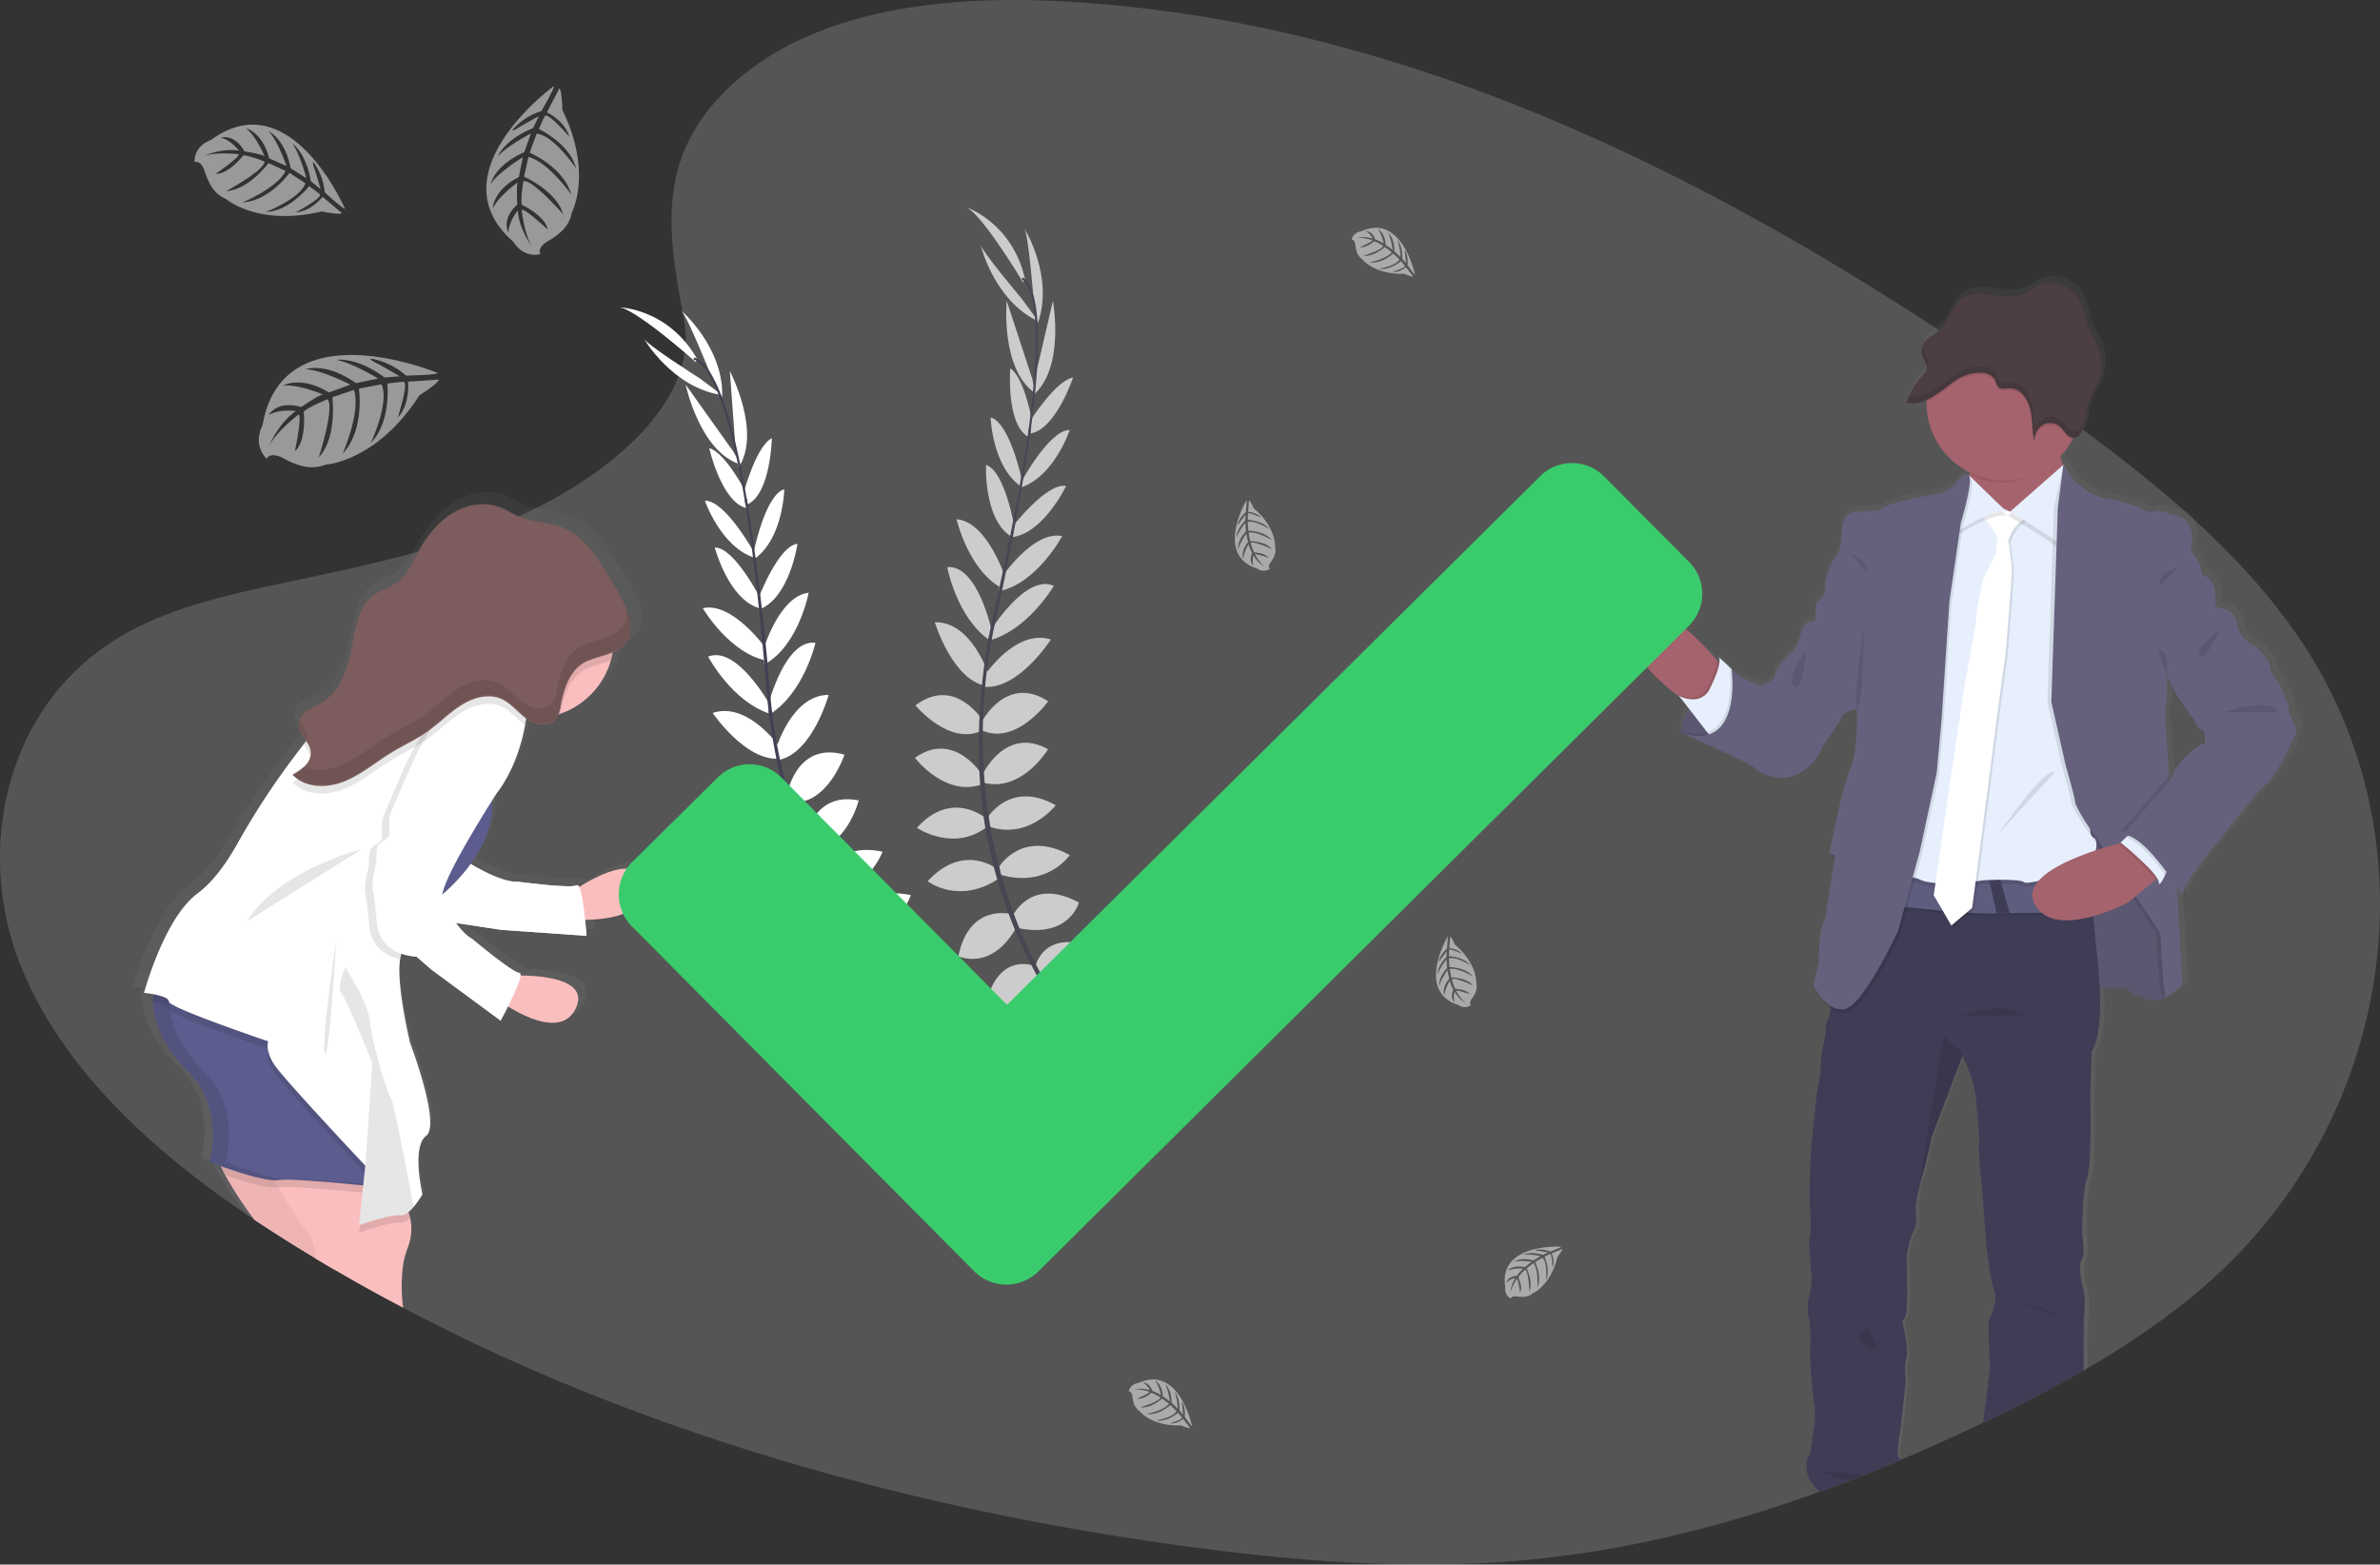 <svg xmlns="http://www.w3.org/2000/svg" xmlns:xlink="http://www.w3.org/1999/xlink" width="775.044" height="509.519" viewBox="0 0 775.044 509.519"><rect x="0" y="0" width="775.044" height="509.519" fill="#333333" stroke="none"/><defs><style>.a,.i{fill:#fff;}.a{opacity:0.17;}.b{fill:url(#a);}.c{fill:#65617d;}.d,.k{opacity:0.1;}.e{fill:#a5636d;}.f{fill:#e7effd;}.g{fill:#3f3d56;}.h{fill:#5f5d7e;}.j{fill:#4c3e42;}.l{fill:#e6e8ec;}.m{fill:#444053;}.n{opacity:0.7;}.o{fill:url(#b);}.p{fill:#fbbebe;}.q{opacity:0.05;}.r{fill:#5c5c8e;}.s{fill:none;}.t{fill:#f7cddd;}.u{fill:#7c5c5c;}.v{fill:#3acc6c;}.w{opacity:0.5;}</style><linearGradient id="a" x1="0.5" y1="1" x2="0.5" gradientUnits="objectBoundingBox"><stop offset="0" stop-color="gray" stop-opacity="0.251"/><stop offset="0.54" stop-color="gray" stop-opacity="0.122"/><stop offset="1" stop-color="gray" stop-opacity="0.102"/></linearGradient><linearGradient id="b" x1="0.5" y1="1" x2="0.5" y2="0" xlink:href="#a"/></defs><g transform="translate(0.05 -0.017)"><path class="a" d="M744.112,490.353q-3.629,3.19-7.419,6.2c-.425.344-.863.674-1.295,1.025a260.512,260.512,0,0,1-28.326,19.134l-1.841,1.072c-.445.27-.884.519-1.349.769-10.292,5.942-20.968,11.411-31.772,16.591l-.115.061-.816.384q-13.071,6.265-26.532,11.991l-.216.081q-6.07,2.556-12.14,4.977c-1.652.674-3.311,1.3-4.971,1.942-3.123,1.194-6.252,2.367-9.408,3.494l-.391.148-.674.236-.843.31q-12.349,4.411-25.028,8.147l-.148.04q-8.842,2.576-17.8,4.768l-.816.2c-8.768,2.118-17.677,3.939-26.64,5.4l-2.064.33q-9.833,1.544-19.8,2.522c-37.357,3.608-75.159.674-112.286-4.357C336.452,565.646,262.473,546.58,195,516.7q-19.424-8.6-38.092-18.412c-.1-.054-.189-.108-.29-.155q-11.175-5.874-22.047-12.241c-2.124-1.227-4.235-2.482-6.333-3.743q-3.871-2.334-7.709-4.721-5.058-3.156-10.116-6.468l-1.578-1.052-.607-.411c-.857-.573-1.7-1.147-2.549-1.727-31.7-21.582-59.964-47.736-73.317-80.466-15.431-37.768-5.557-85.653,32.663-107.977,13.138-7.689,28.407-11.863,43.838-15.31l1.578-.351c2.61-.573,5.22-1.126,7.817-1.679,9.1-1.929,18.243-3.844,27.3-5.982h0c4.721-1.113,9.395-2.28,14.042-3.541l1.9-.526a227.347,227.347,0,0,0,32.784-11.546h.067q1.71-.759,3.372-1.571c.715-.337,1.43-.674,2.145-1.045,11.465-5.706,23.605-13.617,32.946-23.045.749-.755,1.477-1.524,2.185-2.293.546-.6,1.086-1.207,1.605-1.814,6.549-7.635,11.081-16.112,11.944-25.109h0a32.372,32.372,0,0,0-.4-9.058c-1.059-5.658-2.084-11.2-2.839-16.6-1.41-10.15-1.888-19.855.067-29.21h0c1.99-9.536,6.5-18.715,15.114-27.618q1.949-2.023,4.2-4.047a88.539,88.539,0,0,1,23.356-14.757q1.578-.674,3.177-1.349C314.883,73.3,343.31,71.3,369.87,72.623a429.029,429.029,0,0,1,73.688,10.251c1.922.432,3.844.884,5.753,1.349a510.791,510.791,0,0,1,60.7,18.769c51.513,19.376,100.133,46.28,145.556,75.968.445.29.89.58,1.349.877q2.846,1.855,5.658,3.723,5.443,3.608,10.791,7.264l2.408,1.639q1.781,1.214,3.541,2.435l3.615,2.5h0a3.965,3.965,0,0,1,.486.344l3.075,2.131c1.781,1.241,3.548,2.489,5.321,3.743h0l3.8,2.7c.789.567,1.585,1.126,2.374,1.7l4.047,2.954.9.674c.189.135.378.27.56.418l.115.074c10.966,8.046,21.669,16.389,31.7,25.23l1.295,1.147.135.121c1.093.971,2.185,1.956,3.258,2.947,13.1,11.924,24.833,24.738,34.423,38.9C818.475,345.9,805.4,436.486,744.112,490.353Z" transform="translate(-25.44 -72.24)"/><path class="b" d="M1028.653,345.394c.432-1.174-2.792-7.689-2.792-8.012s-3.372-3.945-3.372-5.982-4.4-6.407-4.4-6.407-5.922-2.462-6.569-7.8-6.852-5.449-7.1-5.456c0,0,0-.486.04-1.227,0-1.659-.047-4.62-.8-6.245a6.34,6.34,0,0,0-3.655-3.109s-.675-4.161-1.943-5.443a6.131,6.131,0,0,1-1.5-5.773,7.665,7.665,0,0,0-.843-4.984,5.106,5.106,0,0,0-3.143-2.92h-.115c-3.089-.749-6.549-1.9-6.549-1.9s-.351.067-.87.142l-.432-.142a19.281,19.281,0,0,1-2.253.283,2.8,2.8,0,0,1-1.828-.6c-1.079-1.18-9.793-3.419-11.4-3.419s-6.245-2.138-6.245-2.138l-4.62-3.527c-1.295-.985-3.7-4.991-4.047-5.584l-.054-.074h0a18.321,18.321,0,0,1-.85-2.354c-.047-.148-.081-.3-.128-.459h0a25.715,25.715,0,0,0,2.57-3.156v-.034c.209-.29.4-.607.6-.91q.425-.674.809-1.4c.108-.209.209-.425.317-.627a2.7,2.7,0,0,0,.675-.115l.29-.108a3.421,3.421,0,0,0,.742-.465l.216-.2a5.268,5.268,0,0,0,1.349-2.071c.074-.229.142-.465.2-.674a.99.99,0,0,1,.061-.243c.02-.074.074-.324.1-.492l.041-.27a2.73,2.73,0,0,1,.081-.479.919.919,0,0,0,0-.277c0-.2.054-.4.074-.607.094-.762.175-1.511.337-2.253a.062.062,0,0,0,0-.034,17.231,17.231,0,0,1,1.592-4.1c.674-1.3,1.416-2.583,2.023-3.925h0c.175-.384.344-.776.492-1.167s.3-.863.432-1.3a1.783,1.783,0,0,1,.094-.4,9.438,9.438,0,0,0,.216-.964,3.4,3.4,0,0,0,.081-.425c.081-.445.135-.89.175-1.349a16.554,16.554,0,0,0-1.106-7.506c-.8-2.023-2.023-3.811-2.826-5.814-1.234-3.042-1.558-6.481-3.069-9.381-2.529-4.856-8.5-7.284-13.4-5.456-2.334.863-4.364,2.556-6.744,3.318-3.17,1.018-6.576.25-9.867-.209s-6.933-.492-9.577,1.652c-3.042,2.475-3.878,7.129-6.744,9.84a15.508,15.508,0,0,1-2.246,1.686c-.58.4-1.167.789-1.713,1.241a6.387,6.387,0,0,0-1.99,2.7,2.286,2.286,0,0,0-.074.229,2.121,2.121,0,0,0-.074.277,2.761,2.761,0,0,1-.047.317,1.216,1.216,0,0,0,0,.223,3.883,3.883,0,0,0,0,.486h0v.081a3.112,3.112,0,0,0,.088.54v.148a2.686,2.686,0,0,0,.135.445.329.329,0,0,1,0,.088,4.92,4.92,0,0,0,.2.486.785.785,0,0,0,.094.243.932.932,0,0,1,.094.2,12.772,12.772,0,0,1,1,2.475,2.8,2.8,0,0,1-.1,1.646,2.636,2.636,0,0,1-.432.722,9.016,9.016,0,0,1-.755.836,22.344,22.344,0,0,0-4.863,7.776c-.121.33-.236.674-.344,1h0l.142.04.142.034a4.728,4.728,0,0,0,.8.169,4.9,4.9,0,0,0,.539.061,8.356,8.356,0,0,0,2.2-.175,3.369,3.369,0,0,0,.357-.081h0a.391.391,0,0,0,.108-.034h.067a11.669,11.669,0,0,0,1.767-.614c.135-.061.277-.115.411-.182v2.509a25.379,25.379,0,0,0,12.922,20.631c.384.223.762.432,1.153.627.034.229.067.465.094.674s.054.384.074.58l-.3-.277a1.962,1.962,0,0,0-.8-.162,2.576,2.576,0,0,0-1.281.33A4.72,4.72,0,0,0,919.1,270.3a11.96,11.96,0,0,1-5.274,4.047s-19.558,3.1-20.327,5.659l-9.145.54s-3.23.425-3.547,7.156v.155c-.047.8-.108,1.517-.182,2.158v.094c-.567,4.485-1.848,4.964-1.848,4.964s-3.77,6.623-3.446,10.042a.321.321,0,0,1,0,.081h0a4.4,4.4,0,0,1-.088,1.383,6.069,6.069,0,0,1-2.819,3.635l-.425,6.07s-3.548-.533-4.519,3.635a14.387,14.387,0,0,1-2.7,6.07s-5.915,4.917-6.239,9.078l-3.662,2.246s-8.491-1.922-10.433-5.341c0,0-.229-.229-.594-.56l-.054-.081a.2.2,0,0,0,0,.04c-1.268-1.2-3.972-3.709-3.554-3.136a2.644,2.644,0,0,1,.175,1.727l-.634-.674-1.693-1.888s-2.421-2.266-5.827-4.971h0q-1.167-.931-2.462-1.9c-4.357-3.231-9.6-6.508-13.489-7-.081-.162-.4-1.383-1.167-1.383a1.282,1.282,0,0,0-.836.411,11.222,11.222,0,0,0-.074,16.456l.884.823,2.738,2.563,9.24,8.633c.115.081.223.169.337.243l.546.674.425.546.735.937,1.059,1.349c-.054.142-.115.276-.162.411-.4.971-.742,1.915-1.025,2.779v.094c-.067.216-.135.418-.2.62a.842.842,0,0,1-.067.209c-.068.2-.121.4-.182.587a2.869,2.869,0,0,0-.094.351,1.935,1.935,0,0,1-.068.209c-.3,1.072-.492,1.9-.593,2.354l-.715-.223.674.3a.945.945,0,0,1,0,.115l-.041.216c.209.1.432.2.674.29l.155.067,2.644,1.167h0c.533.236,1.113.486,1.733.769s1.1.492,1.7.749h0c6.906,3.075,16.584,7.493,17.272,8.376,1.072,1.4,8.174,5.449,14.635,2.023s7.844-8.66,7.844-8.66,6.245-8.646,6.461-9.928c.162-.985,3.048-2.1,4.384-2.563l.128-.04.54-.175v1.632a82.78,82.78,0,0,1-.985,14.3.087.087,0,0,0,0,.04,15.55,15.55,0,0,1-1.073,3.574c-2.475,5.234-7.095,28.421-7.095,28.421h.108a3.128,3.128,0,0,1,.809-.04c-.094.432-.155.769-.2,1s-.067.344-.067.344h.081a3.1,3.1,0,0,1,.782-.047,1.643,1.643,0,0,1,.263.034,4.122,4.122,0,0,1-.067.486v.169c0,.027-.041.209-.054.324-.56,3.858-2.178,13.9-2.178,13.9s-.674,5.551-1.726,7.473a18.5,18.5,0,0,0-.9,5.4c0,.337-.047.674-.074,1.025-.175,2.86-.2,5.537-.2,5.537l-.047.175-1.585,7.189q.039.1.088.2h0c.115.216.3.587.56,1.045h0l.081.175a20.084,20.084,0,0,0,3.736,5.261,9.722,9.722,0,0,0,1.133.964h0a1.214,1.214,0,0,1-.047.236c-.013.067-.041.256-.061.378a10.914,10.914,0,0,1-.762,2.7,9.023,9.023,0,0,0-.776,2.941,13.54,13.54,0,0,0-.067,2.185l-.088.4h0c-.236,1.1-.91,4.323-1.275,6.947-.088.6-.168,1.18-.216,1.72a8.341,8.341,0,0,0,0,1.5,12.354,12.354,0,0,1-.135,2.522,5.7,5.7,0,0,1-.088.742c-.364,2.374-.964,4.863-.964,4.863l-1.936,18.581v1.1a2.135,2.135,0,0,1-.041.486c0,.438-.067.958-.115,1.565a5.861,5.861,0,0,1-.041.674,3.534,3.534,0,0,1-.04.641v.351a3.158,3.158,0,0,1-.034.533,2.6,2.6,0,0,0,0,.513v.479c-.061.991-.128,2.064-.175,3.15v1.039a7.793,7.793,0,0,1-.047,1.039v6.866a19.633,19.633,0,0,0,.162,2.145c.074.526.128,1.079.155,1.646v.782a3.733,3.733,0,0,1,0,.391v3.021c-.168,2.32-.486,4.2-.533,4.5h0v.634c0,.169.04.384.061.62v.337h0a1.331,1.331,0,0,0,.041.391c.04.135,0,.128,0,.2,0,.243.04.492.067.755s.061.546.081.83l.04.533c0,.256.054.526.074.789v.27c0,.182.04.357.054.546l.061.83c0,.182.04.371.054.553a1.87,1.87,0,0,1,0,.283l.088,1.093a2.9,2.9,0,0,0,.034.539c0,.283.041.573.068.843s0,.62.047.9a5.781,5.781,0,0,1,.041.823,11.393,11.393,0,0,1,0,2.286c-.175.769-.742,2.92-1.066,5.254,0,.209-.061.418-.081.634a2.28,2.28,0,0,0,0,.378l-.041.506c0,.4-.047.816-.047,1.214a9.355,9.355,0,0,0,.3,2.7,12.767,12.767,0,0,1,.337,1.781.914.914,0,0,0,.034.3c0,.216.047.438.067.674s.034.459.047.674c0,.472.04.958.061,1.45v.978c.047,2.846-.088,5.632-.128,6.346v.175s.674,11.971,1.4,15.809c.094.506.162,1.018.209,1.544a3.442,3.442,0,0,0,.034.587,30.088,30.088,0,0,1-.459,6.636S870.89,590,870.573,590a5.264,5.264,0,0,0-.964,3.183v.054a10.384,10.384,0,0,0,3.541,7.985l.324.317.391-.148c3.156-1.126,6.286-2.3,9.408-3.494,1.659-.641,3.318-1.281,4.97-1.942q6.124-2.421,12.14-4.977h0a.769.769,0,0,1-.384-.486c-.62-1.652.3-6.744.492-7.527s1.936-17.421,1.936-17.421-.674-5.227.216-7.466-1.079-10.906-1.079-10.906a1.928,1.928,0,0,1,.54-2.347c1.214-1.281.755-12.713.755-12.713s-.108-5.773-.108-7.27,1.295-6.947,2.468-8.768.438-7.486.438-7.486h0l.067-.432a4.287,4.287,0,0,1,.095-.6l.1-.573a79.254,79.254,0,0,1,2.091-9.273c1.4-4.485,3.015-12.389,3.015-12.389l9.408-25.23h0l.31-.782.115-.31s4.62,8.552,4.62,16.456c0,0,1.187,9.509.87,12.072s.964,14.635.964,14.635,1.389,17.313,1.389,18.055,1.727,14.062,2.806,16.085-1.079,8.228-1.72,8.869.216,16.348.216,16.348-1.625,12.389-1.942,14.952c-.061.465-.155,1.167-.256,2.023,10.791-5.18,21.481-10.649,31.773-16.591.445-.25.883-.5,1.349-.769L961,545.8s.755-7.156-.108-10.049-1.72-8.43-.533-9.928.108-8.437.108-8.437,0-14.642,1.612-18.27,1.079-26.6,1.079-26.6l.425-15.067s3.433-3.251,2.7-20.091v-.573c3.75-.236,7.978-.371,8.619.155,1.025.823,6.8,4.559,11.27,3.628h0a5.482,5.482,0,0,0,2.064-.857,60.683,60.683,0,0,0,5.4-4.168l-1.713-28.818h0l-.182-3.2c.324.492.607.931.85,1.349.674,1.025,1.045,1.652,1.045,1.652,0-4.485,12.7-19.012,12.7-19.012s11.836-15.276,14.413-17.1,7.641-11.432,7.641-11.432a46.6,46.6,0,0,1,2.583-5.341C1032.113,351.7,1028.221,346.567,1028.653,345.394ZM990.784,365.9a6.7,6.7,0,0,1-1.43,2.88c-.054-.674-.108-1.3-.162-1.976v-.175c-.755-9.4-1.565-20.772-1.194-21.885a26.1,26.1,0,0,0,.445-5.517h0c.047-2.583,0-5.045,0-5.045h0l.121-.169c2.172,6.744,8.909,14.608,8.909,14.608s1.187,3.419,2.583,3.527.856,4.485.856,4.485a5.086,5.086,0,0,0-1.834.674,16.064,16.064,0,0,0-1.9,1.288h0C994.088,360.946,990.858,364.811,990.784,365.9Z" transform="translate(-281.109 -115.609)"/><path class="c" d="M837,416.018s3.925-20.57,16.537-20.678l9.226,18.979-6.2,4.215S843.232,418.959,837,416.018Z" transform="translate(-289.674 -177.426)"/><path class="d" d="M862.736,414.3l-6.178,4.242s-9.4.3-16.119-1.349a18.41,18.41,0,0,1-3.44-1.167,1.247,1.247,0,0,1,.067-.33.46.46,0,0,1,0-.081,46.811,46.811,0,0,1,2.387-7.554c.384-.924.83-1.875,1.3-2.826,1.848-3.554,4.444-7.041,8-8.768a10.94,10.94,0,0,1,4.2-1.1h.56l.209.418,3.116,6.414Z" transform="translate(-289.674 -177.435)"/><path class="c" d="M1025.824,521.741s13.253-1.268,14.419-.317,8.693,5.834,13.151,2.758,1.484-13.785,1.484-14.21-.425-15.586-.425-15.586l-7.952-10.71-9.968-18.763-20.354-2.023.526,29.8-.1,15.269Z" transform="translate(-348.01 -199.418)"/><path class="d" d="M1025.824,521.741s13.253-1.268,14.419-.317,8.693,5.834,13.151,2.758,1.484-13.785,1.484-14.21-.425-15.586-.425-15.586l-7.952-10.71-9.968-18.763-20.354-2.023.526,29.8-.1,15.269Z" transform="translate(-348.01 -199.418)"/><path class="e" d="M842.956,385.1s-1.045,12.936-9.138,13.138a63.431,63.431,0,0,1-5.355-3.676c-7.081-5.294-18.311-15.478-15.208-24.954,4.451-13.57,26.08,11.465,26.08,11.465L841,382.931Z" transform="translate(-281.771 -167.734)"/><path class="d" d="M850.228,393.468s-1.045,12.936-9.139,13.138a63.428,63.428,0,0,1-5.355-3.676l-.674-.883a10.534,10.534,0,0,0,4.417,1.194,5.922,5.922,0,0,0,5.766-3.635,46.792,46.792,0,0,0,2.232-5.132,15.453,15.453,0,0,0,.809-3.183Z" transform="translate(-289.043 -176.107)"/><path class="f" d="M847.034,416.381l-1.814-2.334-6.07-7.857L836,402.177a10.527,10.527,0,0,0,4.411,1.187,5.912,5.912,0,0,0,5.766-3.635,45.537,45.537,0,0,0,2.232-5.132c1-2.86.985-4.33.627-4.829s2.253,1.922,3.507,3.116l.047.04.58.553.223.432,3.069,6.144v.256C856.746,402.258,857.777,414.627,847.034,416.381Z" transform="translate(-289.349 -175.59)"/><path class="g" d="M928.65,681.817a3.086,3.086,0,0,0-.634-.418h-.054c-1.268-.533-.108-7.109.108-7.958s1.909-17.252,1.909-17.252-.634-5.186.216-7.419-1.066-10.791-1.066-10.791a1.983,1.983,0,0,1,.533-2.334c1.167-1.275.742-12.619.742-12.619s-.1-5.719-.1-7.21,1.268-6.886,2.435-8.693.425-7.419.425-7.419h0l.061-.432c.034-.155.061-.357.094-.594l.1-.567a2.761,2.761,0,0,1,.074-.432c.061-.337.128-.674.2-1.106.04-.243.088-.5.142-.755.155-.809.337-1.7.533-2.61.061-.283.128-.573.2-.857s.162-.674.25-1.025c.054-.209.1-.411.162-.62.155-.62.324-1.221.506-1.794,1.349-4.458,2.974-12.3,2.974-12.3l9.853-25.885.115-.31.31.6h0c1.025,2.07,4.242,9.118,4.242,15.721,0,0,1.174,9.442.85,11.978s.958,14.527.958,14.527,1.349,17.171,1.349,17.913,1.7,14,2.758,16.011-1.059,8.167-1.7,8.768.216,16.227.216,16.227-1.592,12.295-1.915,14.837c-.067.607-.2,1.625-.344,2.873l.816-.384.115-.061c10.791-5.18,21.481-10.649,31.773-16.591l.088-16.26s.742-7.109-.1-9.968-1.7-8.376-.54-9.867.115-8.37.115-8.37,0-14.527,1.585-18.129,1.066-26.4,1.066-26.4l.418-14.945s3.46-3.3,2.644-20.509c-.088-1.834-.223-3.824-.411-6-.587-6.495-1.18-12.376-1.72-17.468-.047-.438-.094-.87-.142-1.288-.054-.566-.121-1.126-.175-1.673-.128-1.153-.25-2.259-.371-3.311-.04-.31-.074-.614-.108-.917q-.263-2.266-.492-4.181c-.054-.5-.121-.991-.175-1.457-.088-.674-.169-1.349-.243-1.976a3.364,3.364,0,0,0-.061-.445,5.665,5.665,0,0,0-.094-.776c-.351-2.752-.56-4.256-.56-4.256h-.094l-10.663.094-23.275.223h-.681l-12.14.115h-.742l-5.827.061h-.991l-12.14.115h-.735L916.3,505.79l-10.177,23.329s-.155,2.556-.513,5.052v.148a.487.487,0,0,1-.04.243,1.771,1.771,0,0,0-.061.378,13.1,13.1,0,0,1-.857,3.3,8.239,8.239,0,0,0-.674,2.327,13.642,13.642,0,0,0-.155,2.583h0v.142s-.809,3.676-1.281,6.805c-.088.6-.169,1.18-.216,1.72a10.871,10.871,0,0,0-.094,1.976,11.082,11.082,0,0,1-.074,2.023,5.688,5.688,0,0,1-.088.742c-.331,2.482-1,5.261-1,5.261l-1.915,18.452a.4.4,0,0,1,0,.061v.769a2.141,2.141,0,0,1-.04.486c0,.438-.067.958-.115,1.565a5.9,5.9,0,0,1-.04.674,3.518,3.518,0,0,1-.04.641v.351a3.163,3.163,0,0,1-.034.533,2.605,2.605,0,0,0,0,.513v.479c-.054.991-.121,2.064-.169,3.15v1.039a7.8,7.8,0,0,1-.047,1.039v6.92a18.391,18.391,0,0,0,.162,2.253c.067.5.121,1.012.155,1.538v4.195c-.169,2.32-.486,4.2-.533,4.5h0v.634c0,.169.04.384.061.62v.337h0a1.332,1.332,0,0,0,.04.391c.04.135,0,.128,0,.2,0,.243.04.492.067.755s.054.546.081.83l.041.533c0,.256.054.526.074.789v.27c0,.182.04.357.054.546l.061.83c0,.182.04.371.054.553v.283l.088,1.093a2.9,2.9,0,0,0,.034.539c0,.283.04.573.067.843s0,.62.047.9a5.782,5.782,0,0,1,.04.823,11.993,11.993,0,0,1,0,2.212,51.685,51.685,0,0,0-1.052,5.328c0,.209-.061.418-.081.634a2.287,2.287,0,0,0,0,.378l-.04.506c0,.4-.047.816-.047,1.214a9.3,9.3,0,0,0,.3,2.543,14.27,14.27,0,0,1,.371,2.239c.054.432.088.89.115,1.349s.04.958.061,1.45v.978c.041,3.2-.135,6.266-.135,6.266a.687.687,0,0,0,0,.081v.054c.067,1.349.674,11.985,1.349,15.559a16.18,16.18,0,0,1,.236,1.915,3.429,3.429,0,0,0,.034.587,30.9,30.9,0,0,1-.479,6.2s-.991,8.235-1.308,8.235a5.757,5.757,0,0,0-.951,3.689v.054c0,2.064.8,4.721,3.5,7.419l.755.755c3.156-1.126,6.286-2.3,9.408-3.494,1.659-.641,3.318-1.281,4.971-1.942q6.124-2.421,12.14-4.977Z" transform="translate(-309.417 -206.499)"/><path class="e" d="M1008.782,296.239,993.089,313s-20.139-8.093-18.021-10.791c.823-1.066.674-4.431.216-8.147-.742-5.874-2.334-12.639-2.334-12.639s35.2-5.726,32.224.216a9.741,9.741,0,0,0-.223,7.041A26.7,26.7,0,0,0,1008.782,296.239Z" transform="translate(-333.935 -139.529)"/><path class="d" d="M1005.174,281.6c-1.079,2.165-1.6,2.374-.924,4.721-4.6,4.937-10.454,10.339-17.731,10.339a25.116,25.116,0,0,1-11.236-2.63c-.742-5.874-2.334-12.639-2.334-12.639S1008.149,275.657,1005.174,281.6Z" transform="translate(-333.935 -139.517)"/><path class="e" d="M1006.125,254.589a25.237,25.237,0,0,1-50.474,0q0-.182,0-.364a25.236,25.236,0,1,1,50.47.364Z" transform="translate(-328.303 -123.326)"/><path class="d" d="M1001.638,506.951c-3.372,0-14.473.121-26.91.317h-.155l-4.107.067h-.128c-14.75.236-29.284-2.644-35.118-2.1-12.41,1.167,4.451-11.465,4.451-11.465a103.862,103.862,0,0,0,28.259,2.86l3.568-.189c11.27-.634,22.6-1.693,28.522-3.473C1000.43,496.261,1001.031,501.029,1001.638,506.951Z" transform="translate(-320.168 -209.211)"/><path class="h" d="M1001.638,506.011c-3.372,0-14.473.115-26.91.317h-.155l-4.107.067h-.128c-14.75.236-29.284-2.644-35.118-2.1-12.41,1.16,4.451-11.465,4.451-11.465a103.7,103.7,0,0,0,28.259,2.853l3.568-.182c11.27-.634,22.6-1.7,28.522-3.473C1000.43,495.321,1001.031,500.1,1001.638,506.011Z" transform="translate(-320.168 -208.905)"/><path class="d" d="M966.318,313.151l-19.511,9.118L931.76,438.663s8.9-4.047,13.994-1.484,20.779.216,20.779.216,11.465-.674,13.145.634,21.636-5.3,21.636-5.3,3.6-8.059.843-9.327.85-13.806.85-13.806l-1.693-83.974-3.372-10.791-9.118-5.51-9.328,7.419-4.451.641Z" transform="translate(-320.525 -149.42)"/><path class="f" d="M966.318,311.247l-19.5,9.118L931.76,436.786s8.9-4.047,13.994-1.484,20.779.209,20.779.209,11.465-.634,13.145.634,21.636-5.3,21.636-5.3,3.6-8.053.843-9.327.85-13.785.85-13.785l-1.693-83.974-3.372-10.791-9.118-5.517-9.328,7.419-4.451.634Z" transform="translate(-320.525 -148.811)"/><path class="d" d="M975.228,320.28s5.625,6.677,5.517,8.059-.317,4.66-.317,4.66l-4.208,8.592s-2.334,10.71-2.334,12.936-3.709,21.521-3.709,21.521l-4.451,29.675L960.1,444.638l5.726,9.86,6.785-5.726,9-69.332,1.909-13.677s2.023-24.6,2.023-27.139a86.693,86.693,0,0,0-1.167-9.226s1.383-6.36,7.109-7.844-.425-.324-.425-.324l-3.284-2.651-2.866,1.167S976.927,317.312,975.228,320.28Z" transform="translate(-329.752 -152.435)"/><path class="i" d="M974.268,319.34s5.618,6.677,5.517,8.053-.324,4.667-.324,4.667l-4.242,8.592s-2.333,10.7-2.333,12.929-3.709,21.528-3.709,21.528l-4.458,29.675L959.1,443.691l5.726,9.86,6.785-5.726,9-69.325,1.909-13.677s2.023-24.6,2.023-27.146a86.256,86.256,0,0,0-1.167-9.22s1.349-6.367,7.1-7.85-.418-.317-.418-.317l-3.291-2.651-2.86,1.167S975.968,316.365,974.268,319.34Z" transform="translate(-329.426 -152.129)"/><path class="d" d="M974.042,303.65s-.85.634-1.059,4.876-3.183,13.785-3.183,13.785,11.027-7.635,16.544-6.785Z" transform="translate(-332.91 -147.574)"/><path class="f" d="M974.042,301.76s-.85.641-1.059,4.876-3.183,13.785-3.183,13.785,11.027-7.635,16.544-6.785Z" transform="translate(-332.91 -146.959)"/><path class="d" d="M1012.36,298.62,995,313.889s14.635,8.693,16.544,10.791,3.817-20.779,3.817-20.779Z" transform="translate(-341.114 -145.937)"/><path class="f" d="M1013.287,296.73,995.9,312s14.628,8.693,16.537,10.791S1016.254,302,1016.254,302Z" transform="translate(-341.407 -145.321)"/><path class="d" d="M952.582,303.572s-1.909-.958-3.709,1.8a12.069,12.069,0,0,1-5.193,4.047s-19.3,3.075-20.044,5.618l-9.01.526s-3.183.384-3.48,7.129S909.122,330,909.122,330s-3.716,6.576-3.372,9.968-2.866,5.092-2.866,5.092l13.28,34.423s.425,14.21-2.023,19.4-7,28.2-7,28.2,1.909-.425,1.8.85-2.333,15.161-2.333,15.161-.634,5.51-1.693,7.419-1.167,11.877-1.167,11.877L902,469.611s4.047,9.01,10.184,7.736,17.279-25.338,17.279-25.338l7.1-25.972,5.517-25.662,1.592-17.387,2.543-38.49,3.709-25.446S954.086,305.373,952.582,303.572Z" transform="translate(-310.836 -147.497)"/><path class="c" d="M951.676,301.684s-1.909-.951-3.709,1.807a12.07,12.07,0,0,1-5.2,4.047s-19.3,3.075-20.037,5.618l-9.01.533s-3.183.425-3.5,7.1-2.023,7.318-2.023,7.318-3.709,6.576-3.372,9.968-2.86,5.085-2.86,5.085L915.2,377.6s.425,14.21-2.023,19.4-6.994,28.2-6.994,28.2,1.909-.425,1.8.85-2.334,15.161-2.334,15.161-.634,5.51-1.693,7.419-1.167,11.877-1.167,11.877l-1.686,7.243s4.047,9.01,10.177,7.742,17.286-25.345,17.286-25.345l7.1-25.972,5.517-25.628,1.585-17.387,2.549-38.483,3.709-25.446S953.159,303.491,951.676,301.684Z" transform="translate(-310.543 -146.883)"/><path class="d" d="M862.417,413.976l-6.178,4.242s-9.4.3-16.119-1.349l-3.426-1.517-.674-.3.708.223c3.548,1.052,6.319,1.032,8.484.3,8.707-2.927,7.742-17.3,7.419-20.55a2.927,2.927,0,0,0-.067-.614.187.187,0,0,1,0-.04l.054.081a3.85,3.85,0,0,0,.4.56,4.479,4.479,0,0,0,.391.411h0l3.069,6.144v.256Z" transform="translate(-289.355 -177.11)"/><path class="c" d="M884.035,362l-2.967.85-.425,6.07s-3.5-.526-4.451,3.608a14.743,14.743,0,0,1-2.651,6.07s-5.834,4.876-6.151,9.01l-3.608,2.226s-8.376-1.909-10.285-5.3c0,0,3.817,27.355-16.537,20.678,0,0,22.8,9.968,23.855,11.344s8.059,5.4,14.419,2.023,7.742-8.693,7.742-8.693,6.151-8.586,6.36-9.86,4.984-2.758,4.984-2.758l9.118-22.047Z" transform="translate(-289.661 -166.571)"/><path class="d" d="M1016.1,310.724l3.075-13.994s1.349,4.559,2.758,5.618,4.559,3.5,4.559,3.5,4.559,2.124,6.144,2.124,10.184,2.226,11.243,3.372,5.3.317,5.3.317,3.5,1.167,6.576,1.909,4.559,5.834,3.918,7.844a6.13,6.13,0,0,0,1.484,5.726c1.275,1.275,1.909,5.4,1.909,5.4a6.219,6.219,0,0,1,3.608,3.075c1.059,2.334.742,7.419.742,7.419l-15.8,22.256s.209,8.586-.425,10.494,2.226,34.356,2.226,34.356l3.284,55.769a58.612,58.612,0,0,1-5.3,4.134c-.958.425-1.909-19.72-1.909-20.462s-24.489-36.689-24.489-36.689-3.291-5.3-3.291-6.468-3.075-11.87-3.075-11.87L1014,373.919Z" transform="translate(-347.3 -145.321)"/><path class="c" d="M1069.346,341.836c0,.728-.041,1.214-.041,1.214l-15.788,22.256h0s.216,8.592-.418,10.5c-.371,1.106.438,12.517,1.187,21.885.533,6.744,1.039,12.463,1.039,12.463l1.389,23.659,1.888,32.116a59.351,59.351,0,0,1-5.294,4.134c-.951.425-1.909-19.72-1.909-20.469s-24.509-36.7-24.509-36.7-3.284-5.308-3.284-6.475-3.075-11.877-3.075-11.877l-4.66-20.671,2.118-63.194,1.8-13.994s2.651,4.566,4.047,5.618,4.552,3.5,4.552,3.5,4.559,2.124,6.151,2.124,10.177,2.226,11.243,3.372,5.3.317,5.3.317,3.494,1.167,6.569,1.909,4.559,5.834,3.925,7.844a6.111,6.111,0,0,0,1.484,5.726c1.268,1.268,1.909,5.4,1.909,5.4a6.239,6.239,0,0,1,3.608,3.075C1069.3,337.244,1069.366,340.184,1069.346,341.836Z" transform="translate(-347.909 -145.308)"/><path class="d" d="M918.016,783.872c-1.652.674-3.311,1.3-4.971,1.942-5.2-1.517-10.056-3.3-10.056-3.3a138.061,138.061,0,0,1,15.026,1.362Z" transform="translate(-311.159 -303.476)"/><path class="d" d="M999.67,700.6s12.619,2.968,13.36,4.984Z" transform="translate(-342.635 -276.809)"/><path class="d" d="M926.069,714.12s-6.576,1.909-.209,5.726S926.069,714.12,926.069,714.12Z" transform="translate(-317.7 -281.21)"/><path class="d" d="M970.74,561.767c.742,0,12.3-3.817,16.328-2.118a26.788,26.788,0,0,0,9.017,1.693Z" transform="translate(-333.216 -230.778)"/><path class="d" d="M965.74,578.174l-.115,1.052-9.887,25.858s-1.592,7.844-2.974,12.295a80.6,80.6,0,0,0-2.064,9.206l8.768-54.265Z" transform="translate(-326.692 -235.045)"/><path class="g" d="M992.563,508.011l-4.107.067h-.128l-2.408-10.69c1.18-.054,2.374-.115,3.568-.189Z" transform="translate(-338.158 -210.588)"/><path class="e" d="M1049.349,489.09l-2.637,2.178-8.788,7.264s-23.855,12.727-30.424.634c-5.793-10.649,21.251-18.25,27.766-19.909.884-.223,1.389-.337,1.389-.337Z" transform="translate(-344.921 -204.637)"/><path class="d" d="M918.87,339.49s4.66,2.124,5.719,5.092S918.87,339.49,918.87,339.49Z" transform="translate(-316.329 -159.243)"/><path class="d" d="M895.212,386.66s-6.785,8.269-4.047,11.465S895.212,386.66,895.212,386.66Z" transform="translate(-307.097 -174.6)"/><path class="d" d="M1074.156,346.41s-6.36.634-6.576,6.151Z" transform="translate(-364.744 -161.496)"/><path class="d" d="M989.92,465.437c.674-.634,15.269-22.256,18.662-20.354Z" transform="translate(-339.46 -193.582)"/><path class="d" d="M1006.125,254.6a25.149,25.149,0,0,1-2.988,11.91h-.189c-1.6-.337-2.428-2.2-3.649-3.372a4.971,4.971,0,0,0-5.726-.8,5.807,5.807,0,0,0-2.812,5.443c-.809-3.372-.553-7.007-1.349-10.406s-3.163-6.845-6.414-6.906c-1.4,0-3.035.519-4.047-.533-.614-.634-.735-1.632-1.194-2.4-2.327-3.757-9.395-1.855-12.281.074s-6.238,5-9.826,6.657a25.236,25.236,0,1,1,50.47.364Z" transform="translate(-328.303 -123.339)"/><path class="j" d="M974.649,240.3c.459.769.58,1.767,1.194,2.4,1.012,1.045,2.644.506,4.047.533,3.251.054,5.625,3.5,6.414,6.9s.533,7.014,1.349,10.406a5.807,5.807,0,0,1,2.812-5.436,4.957,4.957,0,0,1,5.719.8c1.221,1.16,2.023,3.021,3.655,3.372s3.143-1.2,3.723-2.887.533-3.534.91-5.281c.722-3.311,2.88-6.023,4.047-9.166a16.591,16.591,0,0,0-.108-11.843c-.8-2.023-1.976-3.784-2.785-5.773-1.214-3.021-1.538-6.427-3.021-9.307-2.5-4.822-8.376-7.23-13.205-5.4-2.307.87-4.31,2.549-6.65,3.3-3.129,1-6.481.25-9.725-.2s-6.832-.492-9.442,1.639c-3,2.455-3.824,7.068-6.643,9.766-1.187,1.133-2.657,1.855-3.9,2.9a5.345,5.345,0,0,0-2.185,4.3c.189,2.2,2.34,4.195,1.544,6.225a4.917,4.917,0,0,1-1.18,1.551,22.257,22.257,0,0,0-5.132,8.734c5.679,1.774,11.816-4.485,16.261-7.419C965.261,238.442,972.329,236.533,974.649,240.3Z" transform="translate(-325.187 -116.762)"/><path class="d" d="M1062.93,489.087l-2.637,2.178c-2.327-3.878-11.883-11.62-11.883-11.62l.411-.4c.884-.223,1.389-.337,1.389-.337Z" transform="translate(-358.503 -204.633)"/><path class="f" d="M1065.786,483.551s-.951,2.361-1.929,4.4-2.023,3.891-2.1,2.388c-.108-2.974-12.4-12.942-12.4-12.942l1.666-1.619,1.936-1.882Z" transform="translate(-358.809 -203.002)"/><path class="d" d="M1066.26,458.94l1.389,23.659c-3.291-5.119-12.335-18.25-18.149-17.825l14.1-16.186a18.136,18.136,0,0,0,1.619-2.077C1065.754,453.241,1066.26,458.94,1066.26,458.94Z" transform="translate(-358.858 -194.085)"/><path class="d" d="M1066.6,483.551s-.951,2.361-1.929,4.4c-3.7-5.072-8.768-11.054-12.814-12.173l1.936-1.882Z" transform="translate(-359.626 -203.002)"/><path class="c" d="M1076.746,361l3.817,2.967s6.36.108,6.994,5.4,6.468,7.742,6.468,7.742,4.35,4.343,4.35,6.36,3.284,5.618,3.284,5.935,3.183,6.785,2.758,7.952,3.372,6.259,2.226,8.167a46.826,46.826,0,0,0-2.542,5.3s-4.984,9.543-7.533,11.344-14.2,16.962-14.2,16.962-12.511,14.419-12.511,18.884c0,0-12.194-20.361-19.4-19.828l14.1-16.22s2.435-2.651,2.543-4.242,6.785-8.909,9.968-9.226c0,0,.526-4.35-.85-4.451s-2.542-3.5-2.542-3.5-9.334-11.027-9.442-18.028S1076.746,361,1076.746,361Z" transform="translate(-359.167 -166.246)"/><path class="d" d="M1094.261,376s-8.909,6.569-7,8.693S1094.261,376,1094.261,376Z" transform="translate(-371.064 -171.129)"/><path class="d" d="M1098.4,415.073s16.537-5.3,18.21,0Z" transform="translate(-374.778 -183.083)"/><path class="d" d="M924.111,374.08s0,24.172-2.07,26.559S924.111,374.08,924.111,374.08Z" transform="translate(-317.172 -170.504)"/><path class="d" d="M1067.11,385.63l3.075,8.639S1071.406,385.792,1067.11,385.63Z" transform="translate(-364.591 -174.264)"/><g class="k" transform="translate(620.92 112.622)"><path d="M955.1,245.29c.776-1.99-1.254-3.939-1.524-6.07a4.046,4.046,0,0,0-.337,1.915c.135,1.612,1.349,3.109,1.639,4.6a2.7,2.7,0,0,0,.222-.445Z" transform="translate(-948.433 -239.22)"/><path d="M987.942,271.354c-.762-3.372-.54-6.886-1.308-10.224s-3.163-6.852-6.414-6.906c-1.4,0-3.035.513-4.047-.533-.614-.634-.735-1.632-1.194-2.4-2.32-3.757-9.388-1.855-12.281.074-4.337,2.88-10.292,8.909-15.856,7.547-.263.641-.512,1.288-.722,1.956,5.679,1.774,11.816-4.485,16.26-7.419,2.893-1.922,9.955-3.831,12.281-.067.458.769.58,1.767,1.194,2.4,1.012,1.045,2.644.506,4.047.533,3.251.054,5.625,3.5,6.414,6.9s.533,7.014,1.349,10.406A5.76,5.76,0,0,1,987.942,271.354Z" transform="translate(-946.12 -242.447)"/><path d="M1024.089,275.288c-.58,1.686-2.091,3.231-3.723,2.887s-2.428-2.2-3.649-3.372a4.977,4.977,0,0,0-5.726-.8,5.767,5.767,0,0,0-2.812,5.132,5.537,5.537,0,0,1,2.5-3.069,4.957,4.957,0,0,1,5.719.8c1.221,1.16,2.023,3.021,3.655,3.372s3.143-1.2,3.723-2.887a14.835,14.835,0,0,0,.58-3.048,9.492,9.492,0,0,1-.263.978Z" transform="translate(-966.323 -250.361)"/><path d="M1037.057,253.637c-1.194,3.143-3.372,5.854-4.047,9.159-.148.674-.229,1.349-.31,2.023.722-3.291,2.873-6,4.047-9.132a15.993,15.993,0,0,0,.978-4.4A15.344,15.344,0,0,1,1037.057,253.637Z" transform="translate(-974.308 -243.15)"/></g><circle class="l" cx="0.263" cy="0.263" r="0.263" transform="translate(530.182 199.354)"/><path class="i" d="M497.7,586.133s7.419-5.321,15.128-2.023c0,0-2.158,4.573-11.735,4.512Z" transform="translate(-179.209 -238.532)"/><path class="i" d="M496.179,588.09s-1.983,8.923,4.047,14.709c0,0,3.372-3.777-.452-12.565Z" transform="translate(-178.612 -240.179)"/><path class="i" d="M481.75,573.162s.277-7.533,17.333-5.692c0,0,.27,4.849-5.6,7.372S484.819,575.536,481.75,573.162Z" transform="translate(-174.016 -233.371)"/><path class="i" d="M478.669,576s-7.081,2.576-.081,18.243c0,0,4.721-1.241,5.288-7.6S481.866,578.212,478.669,576Z" transform="translate(-171.981 -236.243)"/><path class="i" d="M465.346,555.111s-1.443-12.322,15.944-11.722c0,0,1.659,11.142-12.767,14.574Z" transform="translate(-168.666 -225.619)"/><path class="i" d="M447.58,535.357s1.841-14.1,19.329-10.589c0,0,.526,12.14-16.375,13.819Z" transform="translate(-162.892 -219.38)"/><path class="i" d="M434.35,514.548s3.453-13.826,20.779-10.366c0,0-3.615,12.423-19.559,12.814Z" transform="translate(-158.584 -212.68)"/><path class="i" d="M421.76,493.936s3.372-14.311,20.078-10.69c0,0-5.018,13.664-18.884,13.064Z" transform="translate(-154.485 -205.854)"/><path class="i" d="M413.39,472.785s2.327-17.421,17.947-14.2c0,0-3.885,15.93-16.7,16.672Z" transform="translate(-151.76 -197.888)"/><path class="i" d="M405.35,449.435s2.92-17.6,18.736-13.118c0,0-5.5,16.733-17.535,15.512Z" transform="translate(-149.143 -190.529)"/><path class="i" d="M400.08,425.47s5.031-17.677,17.144-17.67c0,0-5.126,18.662-16,21.13Z" transform="translate(-147.427 -181.482)"/><path class="i" d="M396.45,402.625s5.4-21.251,15.3-20.01c0,0-3.676,16.227-14.837,23.268Z" transform="translate(-146.245 -173.266)"/><path class="i" d="M393.86,377.283S399,359.546,408.7,358.48c0,0-3.3,17.38-14.44,23.342Z" transform="translate(-145.402 -165.425)"/><path class="i" d="M391.19,353.306s6.576-17.8,12.983-18.446c0,0-2.489,17.38-12.234,21.3Z" transform="translate(-144.533 -157.735)"/><path class="i" d="M389.13,329.556s3.73-19.215,10.076-21.036c0,0-.277,15.606-9.375,22.432Z" transform="translate(-143.862 -149.16)"/><path class="i" d="M384.42,301.716s4.107-15.357,9.213-17.866c0,0-.344,17.926-7.864,21.528Z" transform="translate(-142.329 -141.128)"/><path class="i" d="M379.759,278.168,377.79,251.44s10.46,19.828,2.839,31.4Z" transform="translate(-140.17 -130.576)"/><path class="i" d="M363.522,242.264S355.793,223,354.08,221.97c0,0,14.163,12.14,13.489,28.508Z" transform="translate(-132.451 -120.982)"/><path class="i" d="M459.154,560.663S446.8,559.53,447.83,576.89c0,0,11.182,1.349,14.258-13.124Z" transform="translate(-162.953 -231.245)"/><path class="i" d="M440.64,540.08s-14.21.5-12.369,18.21c0,0,12,1.673,15.3-14.986Z" transform="translate(-156.551 -224.548)"/><path class="i" d="M424.176,521.087s-13.131-5.557-20.786,10.366c0,0,12.106,4.586,22.02-7.891Z" transform="translate(-148.505 -218.059)"/><path class="i" d="M411.384,499.054s-13.455-5.928-20.624,9.617c0,0,13.941,4.208,21.8-7.243Z" transform="translate(-144.393 -210.83)"/><path class="i" d="M402.633,478.018s-13.172-11.654-22.843,1.012c0,0,13.367,9.489,23.531,1.666Z" transform="translate(-140.821 -202.75)"/><path class="i" d="M395.38,453.1s-13.266-11.931-22.83,1.443c0,0,14.743,9.638,23.383,1.14Z" transform="translate(-138.464 -194.637)"/><path class="i" d="M391.426,427.443s-10.447-15.121-21.906-11.223c0,0,10.845,16.024,21.932,14.837Z" transform="translate(-137.478 -184.014)"/><path class="i" d="M387.249,404.479s-10.676-19.154-19.929-15.4c0,0,7.729,14.736,20.314,18.675Z" transform="translate(-136.761 -175.228)"/><path class="i" d="M385.023,378.583S374.233,363.6,364.75,365.849c0,0,8.93,15.262,21.433,17.144Z" transform="translate(-135.925 -167.75)"/><path class="i" d="M385.526,353.5s-8.565-16.942-15.006-16.861c0,0,4.458,16.982,14.581,19.768Z" transform="translate(-137.803 -158.315)"/><path class="i" d="M381.825,330.967s-9.442-17.131-16.065-16.908c0,0,5.072,14.763,15.829,18.459Z" transform="translate(-136.254 -150.962)"/><path class="i" d="M380.472,304.3s-7.129-14.2-12.632-15.627c0,0,3.959,17.488,12.059,19.491Z" transform="translate(-136.931 -142.697)"/><path class="i" d="M372.012,279.825,356.46,258s4.613,21.933,17.859,26Z" transform="translate(-133.226 -132.712)"/><path class="i" d="M354.4,248.64s-17.535-11.135-18.21-13.01c0,0,9.348,16.186,25.561,18.473Z" transform="translate(-126.627 -125.429)"/><path class="i" d="M349.142,238.485s-20.327-18.1-25.332-17.886c0,0,16.186.121,25.763,16.861Z" transform="translate(-122.596 -120.535)"/><path class="m" d="M377.917,292.846l-.715.121c-4.788-28.7-10.791-45.538-16.962-47.413l.209-.674C366.971,246.849,373.007,263.447,377.917,292.846Z" transform="translate(-134.456 -128.441)"/><path class="m" d="M394.04,383.723l-1.072.135c-.33-2.7-.607-5.436-.836-8.174-1.942-23.834-4.377-45.693-7.1-62.048l.594-.8c2.7,16.382,5.645,38.888,7.594,62.722C393.433,378.321,393.717,381.066,394.04,383.723Z" transform="translate(-142.527 -150.566)"/><path class="m" d="M485.394,544.374c-.2-.081-19.518-7.83-40.014-27.315a156.724,156.724,0,0,1-29.979-39.2c-9.826-18.21-16.261-40.817-18.972-62.911l1.147.486c6.07,49.584,30.039,82.726,48.755,100.531,20.294,19.309,39.4,26.977,39.589,27.065Z" transform="translate(-146.239 -183.81)"/><g class="n" transform="translate(297.88 67.341)"><path class="i" d="M548.25,573.865s8.673-2.866,15.04,2.556c0,0-3.419,3.73-12.544.816Z" transform="translate(-493.547 -302.642)"/><path class="i" d="M545.749,574.25s-4.546,7.931-.5,15.256c0,0,4.337-2.61,3.3-12.14Z" transform="translate(-492.024 -303.014)"/><path class="i" d="M536.46,556.863s2.509-7.115,18.21-.277c0,0-1.187,4.721-7.54,5.4S538.686,560.04,536.46,556.863Z" transform="translate(-489.708 -296.296)"/><path class="i" d="M532.176,558s-7.533.357-5.5,17.394c0,0,4.842.216,7.3-5.679S534.57,561.008,532.176,558Z" transform="translate(-486.409 -297.723)"/><path class="i" d="M525.35,535.145s2.293-12.194,18.709-6.448c0,0-1.733,11.128-16.524,10.117Z" transform="translate(-486.091 -287.682)"/><path class="i" d="M514.34,511.033s5.955-12.915,21.582-4.357c0,0-3.1,11.715-19.741,8.316Z" transform="translate(-482.507 -280.06)"/><path class="i" d="M507.93,487.4s7.419-12.173,22.931-3.716c0,0-7.149,10.791-22.486,6.448Z" transform="translate(-480.42 -272.556)"/><path class="i" d="M502,463.938s7.459-12.666,22.357-4.235c0,0-8.855,11.553-21.933,6.852Z" transform="translate(-478.489 -264.778)"/><path class="i" d="M499.83,441.233s7.419-15.95,21.339-8.215c0,0-8.451,14.048-20.907,10.946Z" transform="translate(-477.783 -256.344)"/><path class="i" d="M499.2,416.521s8.026-15.93,21.791-6.947c0,0-10.231,14.338-21.366,9.557Z" transform="translate(-477.578 -248.506)"/><path class="i" d="M500.76,392.544s10.063-15.377,21.622-11.769c0,0-10.447,16.294-21.582,15.417Z" transform="translate(-478.086 -239.846)"/><path class="i" d="M503.489,369.408s11.465-18.688,20.557-14.547c0,0-8.343,14.392-21.076,17.8Z" transform="translate(-478.805 -231.393)"/><path class="i" d="M508.525,344.56s10.184-15.4,19.747-13.536c0,0-8.316,15.613-20.732,17.994Z" transform="translate(-480.293 -223.777)"/><path class="i" d="M513.558,320.654s11.58-15.047,17.886-13.752c0,0-7.547,15.849-18.014,16.7Z" transform="translate(-482.211 -215.948)"/><path class="i" d="M518.35,296.983s9.273-17.232,15.883-17.083c0,0-4.91,14.837-15.633,18.628Z" transform="translate(-483.812 -207.182)"/><path class="i" d="M522.6,268.878s8.484-13.435,14.109-14.318c0,0-5.665,17.016-13.913,18.21Z" transform="translate(-485.196 -198.933)"/><path class="i" d="M524.52,243.684l6.07-26.094s4.094,22.034-6.609,30.842Z" transform="translate(-485.645 -186.897)"/><path class="i" d="M522.888,204.579s-1.646-20.7-2.988-22.189c0,0,9.934,15.822,4.384,31.226Z" transform="translate(-484.317 -175.437)"/><path class="i" d="M517.163,538.361S505.7,533.592,501.53,550.5c0,0,10.258,4.647,17.535-8.289Z" transform="translate(-478.336 -291.127)"/><path class="i" d="M505.372,513.487s-13.711-3.75-17.232,13.731c0,0,10.96,5.173,19.073-9.752Z" transform="translate(-473.977 -283.121)"/><path class="i" d="M496.221,490.7s-10.879-9.213-22.931,3.716c0,0,10.191,7.978,23.369-.985Z" transform="translate(-469.142 -274.778)"/><path class="i" d="M490.646,465.764s-11.074-9.665-22.546,3.062c0,0,12.052,8.161,22.971-.438Z" transform="translate(-467.453 -266.55)"/><path class="i" d="M489.248,442.572s-9.112-15.047-22.108-5.834c0,0,9.934,13.044,21.966,8.592Z" transform="translate(-467.14 -257.272)"/><path class="i" d="M489.656,416.659s-9.118-15.33-22.256-5.4c0,0,11.209,13.59,21.987,8.046Z" transform="translate(-467.225 -248.86)"/><path class="i" d="M494.336,389.96s-5.47-17.535-17.576-17.232c0,0,5.591,18.533,16.524,20.725Z" transform="translate(-470.272 -237.403)"/><path class="i" d="M497.216,366.72s-4.5-21.46-14.446-20.631c0,0,2.994,16.368,13.839,23.868Z" transform="translate(-472.229 -228.724)"/><path class="i" d="M502.833,341.21S496.985,323.674,487.26,323c0,0,3.993,17.238,15.364,22.749Z" transform="translate(-473.69 -221.215)"/><path class="i" d="M510.795,317.33s-3.136-18.722-9.314-20.55c0,0-.8,17.535,8.046,23.214Z" transform="translate(-478.314 -212.678)"/><path class="i" d="M514.025,294.717s-3.932-19.167-10.305-20.907c0,0,.445,15.6,9.624,22.33Z" transform="translate(-479.049 -205.2)"/><path class="i" d="M520.563,268.849s-2.583-15.681-7.419-18.689c0,0-1.423,17.879,5.712,22.2Z" transform="translate(-482.08 -197.5)"/><path class="i" d="M519.751,242.97l-8.356-25.46s-2.124,22.317,9.314,30.14Z" transform="translate(-481.497 -186.871)"/><path class="i" d="M512.3,207.955s-13.428-15.849-13.489-17.845c0,0,4.107,18.21,18.884,25.237Z" transform="translate(-477.451 -177.95)"/><path class="i" d="M510.274,196.7s-14.021-23.329-18.884-24.617c0,0,15.431,4.937,19.559,23.767Z" transform="translate(-475.035 -172.08)"/><path class="m" d="M521.486,257.177l-.715-.1c3.966-28.818,3.224-46.691-2.091-50.313l.411-.594C524.723,210.008,525.552,227.637,521.486,257.177Z" transform="translate(-483.92 -183.179)"/><path class="m" d="M503.406,348.792l-1.066-.2c.486-2.664,1.032-5.4,1.639-8.053,5.234-23.329,9.442-44.924,11.674-61.373l.8-.58c-2.266,16.449-6.178,38.807-11.425,62.162C504.438,343.45,503.884,346.141,503.406,348.792Z" transform="translate(-478.6 -206.756)"/><path class="m" d="M547.762,529.267c-.162-.128-16.308-13.286-30.073-37.977A156.519,156.519,0,0,1,500.7,444.943c-3.966-20.314-3.372-43.838.6-65.7l.951.8c-8.936,49.153,4.047,87.919,16.638,110.485,13.63,24.468,29.587,37.485,29.749,37.613Z" transform="translate(-477.189 -239.525)"/></g><path class="o" d="M253.524,444.587a25.625,25.625,0,0,1-4.917,1.47,49.415,49.415,0,0,1-8.923.843c.088.789.155,1.524.223,2.192.162,1.834.256,3.1.256,3.1L237,451.972l-26.087-1.781-15.256-2.259a28.461,28.461,0,0,0,2.394,2.812,12.621,12.621,0,0,0,3.048,2.367s13.765,11.148,16.146,11.25c.337,0,.445.337.391.87,5.793,0,23.807.843,18.81,10.872a7.992,7.992,0,0,1-4.094,3.986c-5.78,2.448-14.5-1.956-18.992-4.66-.438.857-.857,1.652-1.227,2.334-.762,1.437-1.295,2.387-1.295,2.387l-.452-.324-23.147-16.483-5.072-4.3a17.694,17.694,0,0,1-4.391-.762h0l-.674-.216a1.292,1.292,0,0,0-.074.182,9.44,9.44,0,0,0-.411,1.619v.243a18.957,18.957,0,0,0-.189,1.9c0,.432-.034.89-.034,1.349-.04,9.186,3.642,23.949,3.642,23.949s9.543,24.34,6.158,29.958h0a2.529,2.529,0,0,1-.674.729,6.7,6.7,0,0,0-2.28,4.229c-1.261,5.962.951,15.06.951,15.06s-.2.337-.546.863a26.084,26.084,0,0,1-2.509,3.372c-.142.162-.29.33-.445.486a11.738,11.738,0,0,1-1.349,1.214c.088.263.182.533.277.823s.216.742.31,1.146a16.443,16.443,0,0,1-.843,9.921,27.332,27.332,0,0,0-1.7,7.129h0a54.534,54.534,0,0,0,.344,13.421c-.1-.054-.189-.108-.29-.155q-11.189-5.847-22.061-12.214c-2.124-1.227-4.235-2.482-6.333-3.743q-3.871-2.334-7.709-4.721-5.058-3.156-10.116-6.468l-1.578-1.052-.607-.411c-.857-.573-1.7-1.147-2.549-1.727A129.533,129.533,0,0,1,116.952,531c-.479-.857-.91-1.673-1.268-2.421v-.04l-.229-.492-.951-.337h0c-1.787-.627-2.92-1.066-2.92-1.066h0a33.089,33.089,0,0,0,1.174-9.24,27.981,27.981,0,0,0-8.653-20.651c-10.224-9.665-11.634-19.208-11.782-22.87V473.2a8.451,8.451,0,0,1,.04-.924l.782-.749c-1.983-.4-3.844-.58-3.844-.58s6.785-24.549,18.21-32.744c5.665-4.047,10.38-10.791,13.711-16.578a251.254,251.254,0,0,1,20.422-29.938l2.057-2.6.6-.762.128-.155.162-.216q-.418-.634-.85-1.254l-.189-.277a6.865,6.865,0,0,1-1.544-4.31v-.391a5.184,5.184,0,0,1,.148-.8.764.764,0,0,0,.081.121c.964-2.806,4.681-4.047,7.419-5.6,6.454-3.628,9.206-11.566,10.589-18.952,1.072-5.746,1.963-12.187,6.414-15.876,2.873-2.374,6.744-3.156,9.651-5.51a18.088,18.088,0,0,0,4.1-5.267c.674-1.147,1.254-2.334,1.882-3.48,2.873-5.193,6.65-10.022,11.647-13.131s11.337-4.316,16.814-2.226c2.111.8,4.047,2.023,6.07,2.92a23.649,23.649,0,0,0,3.858,1.2c4.121.964,8.457,1.214,12.329,2.934,6.292,2.792,10.386,8.97,14.123,14.837,1.936,3.035,4.977,7.473,6.7,11.937v-.465a17.123,17.123,0,0,1,1.349,6.2,9.442,9.442,0,0,1-.29,2.7,7.727,7.727,0,0,1-4.195,4.809l-.317.155a13.494,13.494,0,0,1-1.308.587c-.067.371-.142.749-.223,1.113-.034.155-.074.317-.115.472-.088.378-.189.749-.3,1.12a25.952,25.952,0,0,1-8.093,12.369,27.2,27.2,0,0,1-9.051,5.126c-.236.081-.486.142-.722.216a5.814,5.814,0,0,1-.85,1.571,4.541,4.541,0,0,1-.917.884,5.559,5.559,0,0,1-.674.391.9.9,0,0,1-.182.088c-2.428,1.093-5.753.236-8.093-1.4-.121-.081-.236-.175-.351-.263a7.741,7.741,0,0,1-.128,1.207c-.067.418-.115.674-.189,1.025s-.1.519-.148.769-.081.418-.121.614l-.081.344a52.984,52.984,0,0,1-7.513,18.277,26.058,26.058,0,0,1-1.706,2.3l-1.673,2.549v.344A29.03,29.03,0,0,1,203.609,424a46.785,46.785,0,0,1-3,4.512l.378.223c3.777,2.151,11.223,5.975,15.93,5.652,0,0,17.805,2.3,19.869,1.147.283-.162.56.061.816.54,2.88-1.754,9.5-5.47,14.73-5.962,3.655-.351,6.63.87,7.183,5.4S257.341,442.949,253.524,444.587Z" transform="translate(-46.247 -149.633)"/><path class="p" d="M169.55,639.33a14.783,14.783,0,0,1,.971,12.969c-1.639,4.107-1.821,9.226-1.652,12.983-2.124-1.227-4.235-2.482-6.333-3.743q-3.871-2.334-7.709-4.721-5.058-3.156-10.116-6.468l-1.578-1.052-.607-.411a1.266,1.266,0,0,0-.2-.27,122.476,122.476,0,0,1-9.3-14.244c-.567-1.052-1.059-2.023-1.45-2.914v-.047c-.674-1.5-.991-2.7-.789-3.244a6.65,6.65,0,0,1,3.271-4.047c3.885-2.023,10.116-.155,16.281,2.819a112.58,112.58,0,0,1,15.2,9.26l.546.4.054.04c2.023,1.436,3.2,2.387,3.2,2.387A3.22,3.22,0,0,1,169.55,639.33Z" transform="translate(-59.735 -251.634)"/><path class="q" d="M168.047,638a14.784,14.784,0,0,1,.971,12.983c-1.639,4.107-1.821,9.226-1.652,12.99q-3.183-1.855-6.333-3.75-3.878-2.333-7.709-4.721c-3.372-2.111-6.744-4.269-10.083-6.474l-1.578-1.052-.607-.411a1.462,1.462,0,0,0-.2-.27,121.242,121.242,0,0,1-9.3-14.244c-.567-1.052-1.059-2.023-1.45-2.914V630.1c-.674-1.5-.991-2.7-.789-3.251a6.67,6.67,0,0,1,3.271-4.047c3.885-2.023,10.116-.155,16.281,2.819a112.58,112.58,0,0,1,15.2,9.26l.546.4.054.04c2.023,1.436,3.2,2.387,3.2,2.387S167.925,637.808,168.047,638Z" transform="translate(-59.257 -251.204)"/><path class="p" d="M201.473,655.827a16.469,16.469,0,0,1-.951,3.372,26.667,26.667,0,0,0-1.531,6.07h0a53.63,53.63,0,0,0,.054,13.266q-11.189-5.847-22.061-12.214c-2.124-1.227-4.235-2.482-6.333-3.743-.472-3.588-1.147-6.744-1.909-7.52a134.291,134.291,0,0,1-10.238-15.627c-.459-.809-.857-1.592-1.227-2.334v-.034c-.142-.3-.277-.58-.4-.863-.91-1.956-1.4-3.48-1.153-4.215a7.783,7.783,0,0,1,2.779-4.006c5.982-4.37,18.419,1.544,27.969,7.419l.236.142c1.807,1.126,3.521,2.239,5.058,3.278l.9.607c3.952,2.7,6.576,4.8,6.576,4.8a14.357,14.357,0,0,1,1.558,3.224,17.08,17.08,0,0,1,.56,1.956A16.3,16.3,0,0,1,201.473,655.827Z" transform="translate(-67.851 -252.674)"/><path class="d" d="M133.06,634.36c4.9,1.713,12.14,3.986,16.078,4.047a7.613,7.613,0,0,0,1.221-.061h0c2.772-.378,11.317.229,19.161.937,3.143.276,6.171.567,8.673.823l6.286.674v-2.428c-1.747-1.2-3.777-2.536-5.948-3.885-9.584-5.922-22.175-11.971-28.2-7.567-8.491-4.1-17.11-6.07-19.559,1.227C130.484,629.079,131.516,631.494,133.06,634.36Z" transform="translate(-59.732 -251.621)"/><path class="r" d="M99.254,552.176c.135,3.635,1.5,13.07,11.256,22.6,12.45,12.14,7.142,29.594,7.142,29.594s14.838,5.827,21.238,5.982a7.62,7.62,0,0,0,1.221-.061c3.838-.533,19.093.877,27.861,1.76l6.286.674V561.119l-68.752-16.7-6.225,6.2a12.139,12.139,0,0,0-.027,1.551Z" transform="translate(-49.483 -225.961)"/><path class="s" d="M135.46,630.91" transform="translate(-61.275 -254.12)"/><g class="k" transform="translate(49.757 318.492)"><path d="M195.566,643.844l1.126.115v.553l-6.286-.674c-6.292-.634-15.91-1.538-22.256-1.8C172.541,641.645,187.075,642.987,195.566,643.844Z" transform="translate(-121.675 -576.212)"/><path d="M99.28,550.675l6.225-6.2,4.155,1-5.186,5.2a12.138,12.138,0,0,0,0,1.551c.135,3.635,1.5,13.064,11.256,22.6,12.45,12.14,7.142,29.587,7.142,29.587s12.275,4.822,19.309,5.814a16.689,16.689,0,0,0-2.023.115,7.613,7.613,0,0,1-1.221.061c-6.4-.162-21.238-5.989-21.238-5.989s5.308-17.448-7.142-29.587c-9.806-9.536-11.169-18.965-11.3-22.58A12.141,12.141,0,0,1,99.28,550.675Z" transform="translate(-99.24 -544.47)"/></g><path class="p" d="M303,498.569s20.793-14.419,22.31-1.443S303,508.281,303,508.281Z" transform="translate(-115.821 -208.801)"/><path class="t" d="M242.518,487.7s11.243,7.419,17.468,6.98c0,0,17,2.28,18.972,1.14s3.19,16.47,3.19,16.47l-27.928-1.976-17.913-2.731s-8.956-5.463-8.956-10.17S242.518,487.7,242.518,487.7Z" transform="translate(-91.192 -207.495)"/><path class="i" d="M242.518,487.7s11.243,7.419,17.468,6.98c0,0,17,2.28,18.972,1.14s3.19,16.47,3.19,16.47l-27.928-1.976-17.913-2.731s-8.956-5.463-8.956-10.17S242.518,487.7,242.518,487.7Z" transform="translate(-91.192 -207.495)"/><path class="p" d="M271.77,543.329s25.284-1.045,19.619,10.73-24.819-2.522-24.819-2.522Z" transform="translate(-103.96 -225.598)"/><path class="r" d="M236.58,486.973s20.489-15.33,17.609-34-17.609,14.271-17.609,14.271Z" transform="translate(-94.197 -194.325)"/><path class="p" d="M245,368.146a25.925,25.925,0,0,0,16.186,24,23.235,23.235,0,0,0,3.332,1.106,26.3,26.3,0,0,0,3.676.674c.89.088,1.787.135,2.7.135a25.527,25.527,0,0,0,8.5-1.477A25.9,25.9,0,1,0,245,368.146Z" transform="translate(-96.938 -160.133)"/><path class="d" d="M99.254,552.176c2.32.425,5.186,1.207,5.186,2.408,0,2.023,32.373,12.956,32.373,12.956s-1.214,2.826,2.023,7.689,29.56,32.784,29.56,32.784l-.088.823-.337,3.217-1.605,15.384s10.116-3.642,13.354-3.237a4.406,4.406,0,0,0,3.231-1.511,15.512,15.512,0,0,0-2.111-5.173s-2.624-2.064-6.582-4.8v-51.6l-68.752-16.7-6.225,6.2a12.139,12.139,0,0,0-.027,1.551Z" transform="translate(-49.483 -225.961)"/><path class="i" d="M94.94,500.728s8.093.8,8.093,2.833,32.373,12.956,32.373,12.956-1.214,2.826,2.023,7.689,29.56,32.784,29.56,32.784l-2.023,19.424s10.116-3.642,13.354-3.237c1.45.182,3.048-1.16,4.37-2.7a28.241,28.241,0,0,0,2.92-4.161s-3.649-15.391,1.214-19.032-5.261-30.349-5.261-30.349-4.579-18.992-3.231-27.139a9.9,9.9,0,0,1,.391-1.6.484.484,0,0,1,.061-.182c2.887-7.783,33.937-73.075,33.937-73.075a46.478,46.478,0,0,0-.391-5.537c-.061-.513-.142-1.045-.243-1.578a27.11,27.11,0,0,0-.627-2.88c-.175-.621-.364-1.214-.587-1.781-.958-2.468-2.428-4.364-4.627-4.411,0,0-2.428-2.7-8.093-3.413-4.181-.546-10.116,0-18.21,3.413-19.019,8.093-23.47,8.5-23.47,8.5l-9.563,12.524-1.969,2.576a247.716,247.716,0,0,0-19.5,29.6c-3.183,5.719-7.689,12.389-13.091,16.4C101.421,476.449,94.94,500.728,94.94,500.728Z" transform="translate(-48.083 -177.367)"/><path class="d" d="M182.022,482.3S155,488.977,144.53,505.824Z" transform="translate(-64.228 -205.737)"/><path class="d" d="M185.839,526.18s-5.105,34.3-3.689,36.885S185.839,526.18,185.839,526.18Z" transform="translate(-76.395 -220.023)"/><path class="d" d="M190.138,548.123c1.969,2.576,9.948,22.465,9.948,22.465l-2.307,33.391L195.756,623.4s10.116-3.642,13.36-3.237c1.443.182,3.048-1.153,4.37-2.7-2.1-11.378-6.6-35.178-7.419-35.637-1.072-.607-6.535-19.734-6.825-25.048s-7.9-17.292-7.9-17.292S188.162,545.546,190.138,548.123Z" transform="translate(-78.866 -224.356)"/><path class="d" d="M201.717,472.734c.492,1.517,1.275,10.319,1.275,10.319.553,7.763,6.421,10.3,10.063,11.108a9.9,9.9,0,0,1,.391-1.6c2.428-6.872,34-73.257,34-73.257a43.588,43.588,0,0,0-1.261-10c-6.872-2.023-17.758,1.093-17.758,1.093-3.143-.411-13.4,19.99-13.4,19.99s-6.839,15.627-7.587,17.751,0,5.625-.3,6.839-3.5,2.266-3.952,3.945-.155,5-.459,5.6S201.191,471.216,201.717,472.734Z" transform="translate(-82.804 -181.752)"/><path class="i" d="M205.32,470.937c.5,1.517,1.275,10.319,1.275,10.319a11.459,11.459,0,0,0,8.093,10.541,17.063,17.063,0,0,0,4.856.971L224.426,497l22.533,16.625s8.4-15.512,6.124-15.613-15.424-11.128-15.424-11.128c-4.047-2.145-8.053-9.321-9.921-13a10.487,10.487,0,0,0,.243-1.349c.816-6.872,17.812-33.182,17.812-33.182s6.569-7.736,9.132-22.067c.074-.324.121-.674.182-1a11,11,0,0,0,.135-1.349c.3-5.51-3.7-7.513-8.464-7.992h0a34.272,34.272,0,0,0-7.419.229,53.426,53.426,0,0,0-7.284,1.43c-2.023-.263-7.055,8.2-10.346,14.2h0c-1.774,3.251-3.048,5.793-3.048,5.793s-6.872,15.633-7.641,17.758,0,5.618-.3,6.839-3.5,2.266-3.945,3.945-.162,5-.465,5.6S204.807,469.42,205.32,470.937Z" transform="translate(-83.979 -181.169)"/><path class="d" d="M166.61,414.918c4.276,4.4,11.25,4.411,16.82,2.178s10.3-6.306,15.471-9.442c3.372-2.023,6.906-3.73,10.211-5.841h0c.486-.317.958-.634,1.416-.958,3.817-2.7,7.115-6.158,11.061-8.633a17.212,17.212,0,0,1,8.889-2.846,10.069,10.069,0,0,1,4.242.89,5.482,5.482,0,0,1,.674.351,18.427,18.427,0,0,1,3.574,2.7c1.113,1,2.185,2.077,3.372,3.008.074-.324.121-.674.182-1a11,11,0,0,0,.135-1.349c.89.088,1.787.135,2.7.135a25.528,25.528,0,0,0,8.518-1.511,1.891,1.891,0,0,1,.061-.33c.971-5.1,2.7-10.5,6.825-13.367,2.381-1.666,6.185-2.34,9.476-3.608a25.9,25.9,0,1,0-48.8,2.806c-4.182-.546-10.116,0-18.21,3.413-19.019,8.093-23.47,8.5-23.47,8.5l-9.509,12.544c1.032,1.578,2.2,3.136,2.307,4.977C172.768,410.939,169.476,413.292,166.61,414.918Z" transform="translate(-71.417 -160.139)"/><path class="u" d="M260.8,367.838c-4.107,2.873-5.854,8.269-6.825,13.36a10.506,10.506,0,0,1-1.565,4.532c-2.178,2.826-6.562,2.023-9.408,0s-5.085-5.1-8.262-6.535c-4.222-1.9-9.179-.513-13.124,1.963s-7.25,5.935-11.067,8.626c-3.689,2.6-7.8,4.458-11.647,6.8-5.166,3.15-9.887,7.216-15.465,9.442s-12.544,2.226-16.814-2.172c2.866-1.592,6.158-3.945,5.935-7.351s-4.195-5.962-3.925-9.442,4.377-4.869,7.324-6.582c6.171-3.588,8.768-11.465,10.116-18.749,1.025-5.685,1.868-12.045,6.124-15.694,2.738-2.354,6.454-3.123,9.213-5.449,2.617-2.212,4.047-5.564,5.719-8.646,2.745-5.146,6.346-9.921,11.115-13s10.831-4.262,16.065-2.192c2.023.789,3.831,2.023,5.814,2.88,4.923,2.131,10.568,1.848,15.451,4.087,6.009,2.765,9.914,8.876,13.489,14.676,3.055,4.957,9.031,13.731,7.358,20.139C274.711,365.066,265.256,364.715,260.8,367.838Z" transform="translate(-71.42 -151.502)"/><g class="k" transform="translate(95.173 198.194)"><path d="M169.594,420.489a4.188,4.188,0,0,1,.142-.789c1.086,1.713,2.441,3.372,2.57,5.4a4.661,4.661,0,0,1-.115,1.383C170.983,424.536,169.425,422.721,169.594,420.489Z" transform="translate(-167.557 -383.55)"/><path d="M182.207,417.161c5.578-2.239,10.3-6.306,15.465-9.442,3.844-2.34,7.958-4.195,11.647-6.8,3.817-2.7,7.122-6.158,11.067-8.626s8.9-3.865,13.124-1.963c3.177,1.437,5.4,4.478,8.262,6.535s7.23,2.86,9.408.034a10.391,10.391,0,0,0,1.565-4.525c.971-5.1,2.7-10.494,6.825-13.367,4.465-3.116,13.914-2.765,15.627-9.341a10.117,10.117,0,0,0,.223-3.568c1.1,2.92,1.659,5.861,1,8.424-1.72,6.576-11.169,6.225-15.633,9.341-4.1,2.873-5.854,8.269-6.825,13.367a10.44,10.44,0,0,1-1.558,4.525c-2.185,2.826-6.569,2.023-9.442-.034s-5.085-5.1-8.262-6.535c-4.222-1.9-9.179-.506-13.124,1.963s-7.25,5.935-11.067,8.626c-3.689,2.61-7.8,4.458-11.647,6.8-5.166,3.156-9.887,7.216-15.465,9.442s-12.544,2.219-16.814-2.178a20.982,20.982,0,0,0,3.129-2.077A17.979,17.979,0,0,0,182.207,417.161Z" transform="translate(-166.58 -366.1)"/></g><path class="v" d="M672.735,328.085l-27.652-27.807a14.682,14.682,0,0,0-20.853-.142L450.591,472.305l-73.419-73.992a14.642,14.642,0,0,0-20.705-.148l-27.948,27.652a14.837,14.837,0,0,0-.142,20.853l111.5,112.374a14.838,14.838,0,0,0,20.853.148L672.58,348.932a14.682,14.682,0,0,0,.155-20.847Z" transform="translate(-122.712 -145.039)"/><g class="w" transform="translate(489.951 405.993)"><path class="i" d="M770.335,674.237s-20.624-1.241-18.21,13.212a3.527,3.527,0,0,0,1.834,3.709s0-1.072,2.111-.708a9.314,9.314,0,0,0,2.246.108,4.634,4.634,0,0,0,2.738-1.126h0s5.793-2.394,8.053-11.877c0,0,1.666-2.064,1.6-2.6l-3.48,1.49s1.194,2.509.256,4.593c0,0-.115-4.505-.782-4.4-.135,0-1.807.87-1.807.87s2.023,4.37.5,7.554c0,0,.587-5.4-1.14-7.237l-2.448,1.43s2.387,4.519.769,8.2c0,0,.418-5.652-1.288-7.85l-2.219,1.727s2.246,4.451.877,7.513c0,0-.175-6.582-1.349-7.082a13.468,13.468,0,0,0-2.239,2.421s1.538,3.231.587,4.937c0,0-.587-4.391-1.066-4.4,0,0-1.936,2.9-2.138,4.89a10.535,10.535,0,0,1,1.666-5.173,5.84,5.84,0,0,0-2.961,1.538s.3-2.023,3.44-2.239a13.593,13.593,0,0,1,2.023-2.334,12.674,12.674,0,0,0-5.018.58s1.666-1.942,5.584-1.059l2.192-1.787s-4.107-.567-5.854.054c0,0,2.023-1.713,6.448-.465l2.388-1.423a21.745,21.745,0,0,0-5.6-.485s2.205-1.187,6.3.1l1.706-.769s-2.57-.506-3.325-.58-.789-.29-.789-.29a8.924,8.924,0,0,1,4.822.539S770.4,674.466,770.335,674.237Z" transform="translate(-751.928 -674.21)"/></g><g class="w" transform="translate(467.585 305.064)"><path class="i" d="M722.532,524.58s-10.474,17.812,3.514,22.209a3.534,3.534,0,0,0,4.141.054s-.937-.519.324-2.205a9.647,9.647,0,0,0,1.12-1.949,4.721,4.721,0,0,0,.236-2.954h0s.492-6.252-6.926-12.565c0,0-1.086-2.428-1.585-2.61l-.256,3.777a6.243,6.243,0,0,1,4.208,1.862s-4.047-1.942-4.276-1.3c-.04.135-.047,2.023-.047,2.023s4.829.162,6.96,2.981c0,0-4.532-2.967-6.967-2.266l.162,2.833s5.112-.081,7.662,3.035c0,0-4.849-2.941-7.581-2.421l.533,2.765s4.991,0,7.088,2.624c0,0-5.942-2.826-6.92-2.023a15.457,15.457,0,0,0,1.133,3.1s3.581.094,4.667,1.72c0,0-4.175-1.47-4.411-1.052,0,0,1.713,3.042,3.372,4.128a10.554,10.554,0,0,1-3.851-3.837,5.814,5.814,0,0,0,0,3.372s-1.693-1.2-.425-4.047a13.422,13.422,0,0,1-1.167-2.866,12.793,12.793,0,0,0-1.76,4.721s-.971-2.367,1.592-5.463l-.594-2.765s-2.367,3.413-2.61,5.247c0,0-.614-2.57,2.516-5.955l-.189-2.772a21.492,21.492,0,0,0-2.967,4.761s-.061-2.5,2.94-5.564l.094-1.868s-1.619,2.064-2.023,2.7-.614.573-.614.573a8.869,8.869,0,0,1,2.664-4.047S722.761,524.627,722.532,524.58Z" transform="translate(-718.766 -524.56)"/></g><g class="w" transform="translate(402.08 162.962)"><path class="i" d="M625.4,313.873s-10.467,17.819,3.514,22.209a3.52,3.52,0,0,0,4.141.054s-.937-.519.33-2.205a9.6,9.6,0,0,0,1.113-1.949,4.674,4.674,0,0,0,.236-2.954h0s.5-6.252-6.926-12.565c0,0-1.086-2.421-1.585-2.6l-.256,3.77s2.779.081,4.208,1.861c0,0-4.047-1.942-4.269-1.3-.047.135-.047,2.023-.047,2.023s4.822.162,6.953,2.981c0,0-4.532-2.967-6.967-2.266l.169,2.833s5.105-.081,7.655,3.035c0,0-4.849-2.934-7.581-2.421l.533,2.765s4.991,0,7.1,2.63c0,0-5.948-2.833-6.926-2.023a15.119,15.119,0,0,0,1.14,3.089s3.575.094,4.66,1.72c0,0-4.175-1.47-4.4-1.052,0,0,1.706,3.048,3.372,4.128A10.563,10.563,0,0,1,627.7,331.8a5.854,5.854,0,0,0,0,3.332s-1.693-1.2-.425-4.08a13.423,13.423,0,0,1-1.167-2.866,12.793,12.793,0,0,0-1.76,4.721s-.971-2.367,1.6-5.463l-.6-2.765s-2.367,3.413-2.6,5.247c0,0-.621-2.57,2.509-5.955l-.189-2.772a21.493,21.493,0,0,0-2.967,4.761s-.061-2.5,2.94-5.557l.094-1.875s-1.619,2.064-2.023,2.7-.614.573-.614.573a8.916,8.916,0,0,1,2.7-4.047S625.633,313.954,625.4,313.873Z" transform="translate(-621.641 -313.86)"/></g><g class="w" transform="translate(158.335 28.028)"><path class="i" d="M282.237,113.79s-38.982,28.326-13.178,50.764c0,0,2.92,5.315,8.808,3.972,0,0-1.524-1.983,2.758-4.411a21.965,21.965,0,0,0,4.195-3.129,10.858,10.858,0,0,0,3.258-6.07h0s6.893-12.909-3.1-33.317c0,0-.061-6.2-.971-7.055l-4.047,7.837s5.861,2.758,7.27,7.9c0,0-6.886-7.952-7.931-6.744-.209.236-1.969,4.249-1.969,4.249s10.177,4.842,12.106,12.855c0,0-6.933-10.575-12.814-11.344l-2.286,6.212s11,4.593,13.549,13.63c0,0-7.635-10.791-13.961-12.241l-1.43,6.414s10.643,4.687,12.713,12.221c0,0-10.116-11.587-12.942-10.73,0,0-.958,5.962-.452,7.668,0,0,7.567,3.541,8.376,8.026,0,0-7.56-7.028-8.451-6.353,0,0,.823,8.093,3.413,11.985,0,0-4.242-5.456-4.674-11.789,0,0-2.893,3.372-3.055,7.156,0,0-2.509-4.148,2.88-9.125,0,0-.384-6.34.189-7.216,0,0-6.016,4.161-8.181,8.478,0,0,.128-5.962,8.5-10.191l1.295-6.468s-8.235,5.078-10.454,8.768c0,0,1.072-6.07,10.912-10.4l2.185-6.1s-7.419,3.838-10.791,7.419c0,0,2.205-5.4,11.465-9.152l1.936-3.912s-5.4,2.9-6.845,3.871-1.855.674-1.855.674a20.746,20.746,0,0,1,9.483-6.185S282.689,114.107,282.237,113.79Z" transform="translate(-260.232 -113.79)"/></g><g class="w" transform="translate(84.236 115.633)"><path class="i" d="M208.6,249.549s-50.427-21.2-57.037,17.029c0,0-3.446,5.962,1.349,10.885,0,0,1.032-2.644,5.908.088a25.07,25.07,0,0,0,5.5,2.239,12.383,12.383,0,0,0,7.837-.418h0s16.578-.9,30.532-22.593c0,0,5.975-3.7,6.279-5.085l-10,.674s.769,7.318-3.372,11.708c0,0,3.676-11.357,1.909-11.674-.357-.067-5.281.58-5.281.58s1.275,12.727-5.4,19.309c0,0,6.191-12.942,3.494-19.08l-7.372,1.423s2.023,13.387-5.274,21.17c0,0,6-13.758,3.682-20.746l-7.068,2.374s1.706,13.091-4.4,19.559c0,0,5.328-16.6,2.819-18.884,0,0-6.353,2.576-7.715,4.047,0,0,1.012,9.442-2.873,12.848,0,0,2.387-11.465,1.207-11.937,0,0-7.385,5.557-9.638,10.353,0,0,2.812-7.324,8.707-11.465,0,0-4.95-.843-8.768,1.234,0,0,2.556-4.863,10.555-2.556,0,0,5.928-4.107,7.115-4.047,0,0-7.567-3.372-13.037-2.954,0,0,5.861-3.372,14.885,2.259l7.034-2.549s-9.773-5.011-14.676-4.991c0,0,6.515-2.522,16.51,4.492l7.216-1.49s-8.093-4.957-13.556-6.1c0,0,6.549-1.039,15.633,5.766l4.937-.411s-5.975-3.521-7.783-4.377-1.727-1.41-1.727-1.41a23.538,23.538,0,0,1,11.58,5.571S208.551,250.176,208.6,249.549Z" transform="translate(-150.363 -243.685)"/></g><g class="w" transform="translate(63.299 40.617)"><path class="i" d="M168.3,159.8s-17.879-41.322-43.582-22.371c0,0-5.443,1.578-5.4,7.216,0,0,2.118-.985,3.453,3.419a20.947,20.947,0,0,0,2.023,4.458,10.157,10.157,0,0,0,4.9,4.215h0s10.359,8.916,31.024,3.972c0,0,5.658,1.207,6.63.56l-6.319-5.308s-3.709,4.788-8.687,5.018c0,0,8.653-4.654,7.783-5.847-.175-.243-3.467-2.657-3.467-2.657s-6.495,8.282-14.163,8.41c0,0,11.054-4.168,12.942-9.341l-5.193-3.372s-6.522,9.125-15.283,9.6c0,0,11.4-4.755,14.008-10.231l-5.551-2.583s-6.448,8.768-13.738,9.1c0,0,12.619-6.825,12.423-9.611,0,0-5.24-2.091-6.9-1.969,0,0-4.768,6.171-9.024,6,0,0,7.952-5.456,7.513-6.407,0,0-7.554-.9-11.62.674,0,0,5.841-2.752,11.7-1.848,0,0-2.462-3.325-5.9-4.249,0,0,4.3-1.437,7.729,4.485,0,0,5.861.944,6.542,1.646,0,0-2.563-6.333-6.07-9.186,0,0,5.4,1.349,7.56,9.826l5.632,2.5s-2.947-8.552-5.874-11.324c0,0,5.308,2.212,7.25,12.072l5.119,3.231s-1.983-7.554-4.566-11.351c0,0,4.478,3.116,6,12.335l3.17,2.563s-1.551-5.49-2.138-7.028-.216-1.821-.216-1.821a19.39,19.39,0,0,1,3.7,9.9S167.919,160.158,168.3,159.8Z" transform="translate(-119.32 -132.456)"/></g><g class="w" transform="translate(440.104 74.212)"><path class="i" d="M698.658,197.518s-4.215-20.233-17.535-14.089a3.521,3.521,0,0,0-3.1,2.745s1.045-.25,1.241,1.855a9.666,9.666,0,0,0,.479,2.192,4.722,4.722,0,0,0,1.814,2.347h0s3.831,4.964,13.563,4.654c0,0,2.435,1.066,2.934.863l-2.354-2.967s-2.111,1.807-4.364,1.45c0,0,4.316-1.288,4.047-1.909-.061-.128-1.315-1.517-1.315-1.517s-3.682,3.123-7.156,2.468c0,0,5.348-.85,6.684-3l-2.023-1.99s-3.736,3.494-7.716,2.893c0,0,5.564-1.079,7.243-3.3l-2.253-1.686s-3.709,3.332-7.021,2.812c0,0,6.306-1.9,6.474-3.17a13.436,13.436,0,0,0-2.92-1.524s-2.7,2.334-4.606,1.861c0,0,4.047-1.713,3.972-2.185,0,0-3.311-1.106-5.288-.776a10.6,10.6,0,0,1,5.429.25,5.787,5.787,0,0,0-2.259-2.455s2.064-.25,3.062,2.7a13.221,13.221,0,0,1,2.785,1.349,12.976,12.976,0,0,0-1.875-4.721s2.307,1.1,2.489,5.119l2.3,1.646s-.533-4.114-1.592-5.638c0,0,2.178,1.49,2.138,6.07l2.023,1.929a21.629,21.629,0,0,0-1-5.524s1.72,1.814,1.551,6.07l1.187,1.45s-.182-2.61-.3-3.372.067-.843.067-.843a8.915,8.915,0,0,1,.749,4.8S698.455,197.64,698.658,197.518Z" transform="translate(-678.02 -182.268)"/></g><g class="w" transform="translate(367.515 449.277)"><path class="i" d="M591.034,753.638s-4.208-20.233-17.535-14.089a3.527,3.527,0,0,0-3.109,2.745s1.045-.25,1.241,1.855a9.313,9.313,0,0,0,.486,2.192,4.721,4.721,0,0,0,1.808,2.347h0s3.831,4.964,13.57,4.654c0,0,2.435,1.066,2.927.863l-2.347-2.968a6.233,6.233,0,0,1-4.37,1.45s4.316-1.288,4.047-1.909c-.054-.128-1.315-1.518-1.315-1.518s-3.682,3.123-7.156,2.468c0,0,5.355-.85,6.684-3l-2.023-2.023s-3.7,3.507-7.688,2.887c0,0,5.564-1.079,7.243-3.3l-2.253-1.686s-3.7,3.332-7.014,2.812c0,0,6.306-1.9,6.474-3.17a13.6,13.6,0,0,0-2.92-1.524s-2.7,2.334-4.613,1.861c0,0,4.047-1.713,3.972-2.185,0,0-3.312-1.106-5.288-.776a10.616,10.616,0,0,1,5.436.25,5.834,5.834,0,0,0-2.259-2.455s2.057-.25,3.055,2.7a13.253,13.253,0,0,1,2.792,1.349A12.976,12.976,0,0,0,579,738.747s2.307,1.1,2.482,5.119l2.307,1.646s-.54-4.114-1.6-5.638c0,0,2.185,1.491,2.145,6.07l2.023,1.929a21.44,21.44,0,0,0-1.005-5.524s1.727,1.814,1.558,6.07l1.187,1.45s-.189-2.61-.31-3.372.067-.836.067-.836a8.883,8.883,0,0,1,.749,4.8S590.846,753.739,591.034,753.638Z" transform="translate(-570.39 -738.388)"/></g></g></svg>